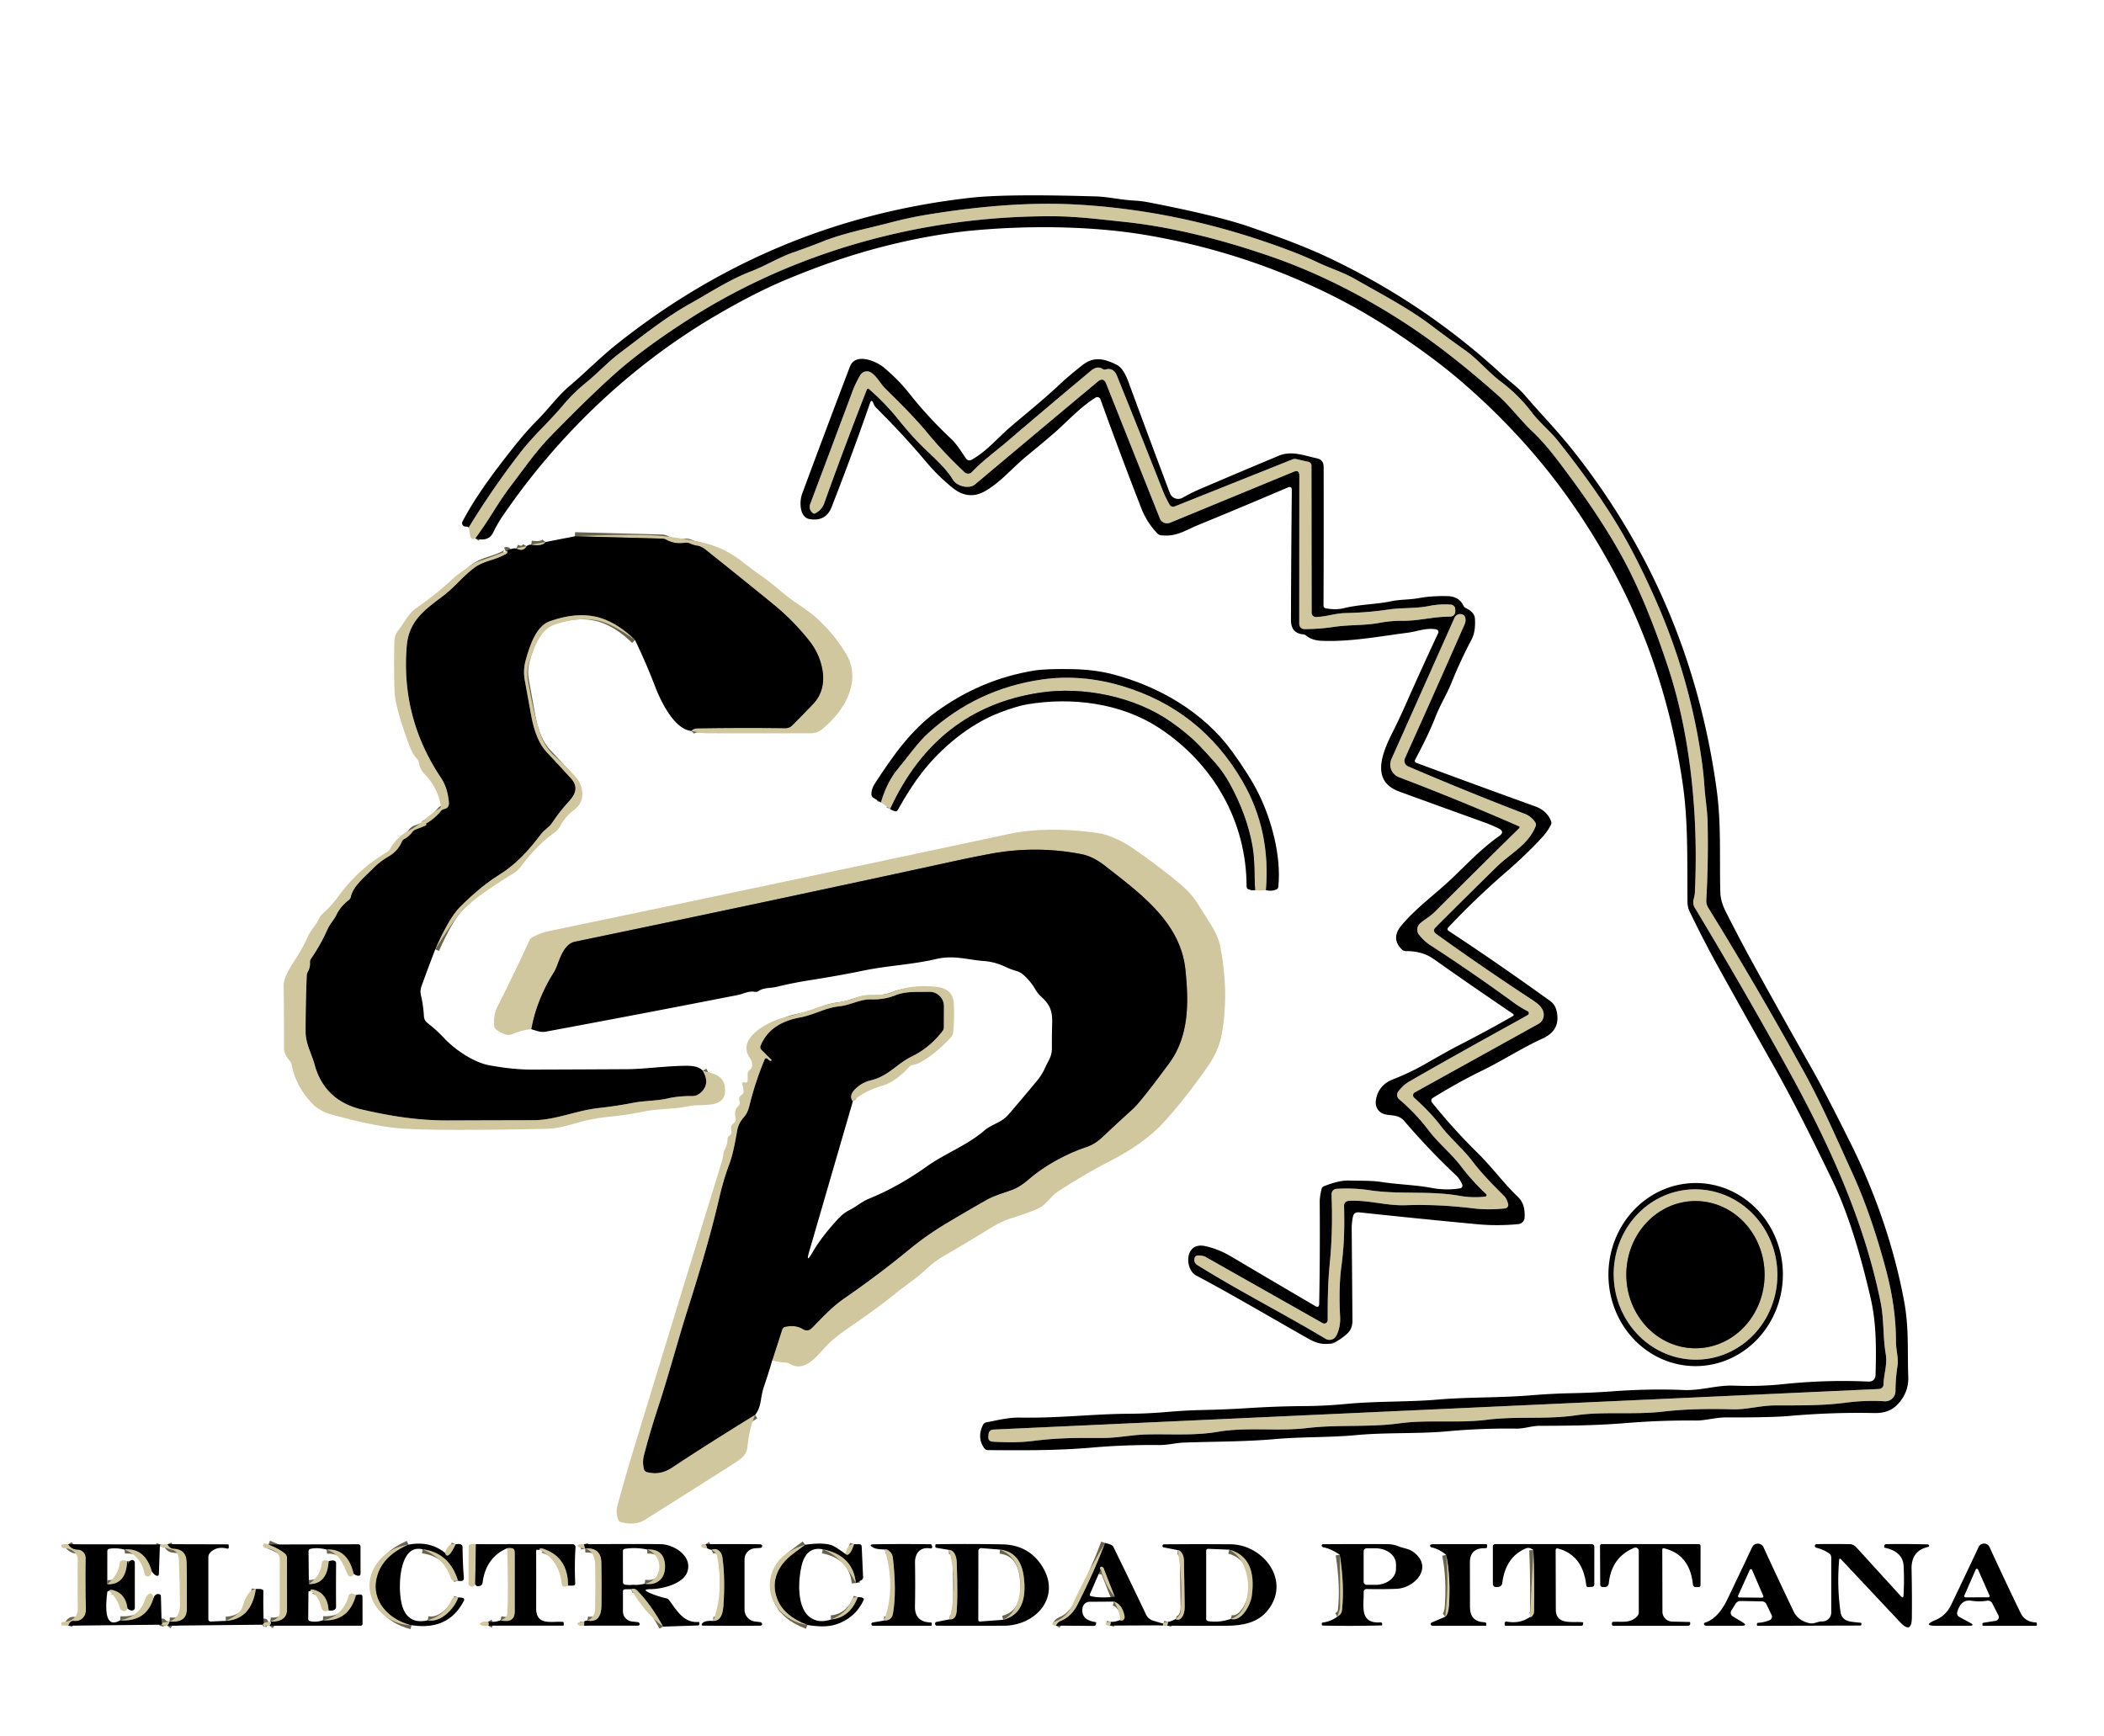 <?xml version="1.0" encoding="UTF-8" standalone="no"?>
<!DOCTYPE svg PUBLIC "-//W3C//DTD SVG 1.1//EN" "http://www.w3.org/Graphics/SVG/1.1/DTD/svg11.dtd">
<svg xmlns="http://www.w3.org/2000/svg" version="1.1" viewBox="0.00 0.00 515.00 425.00">
<g stroke-width="2.00" fill="none" stroke-linecap="butt">
<path stroke="#686450" vector-effect="non-scaling-stroke" d="
  M 116.35 131.79
  Q 118.64 128.64 120.70 125.34
  Q 123.09 121.50 125.07 118.91
  C 128.22 114.78 131.15 110.52 134.78 106.79
  Q 143.95 97.38 150.20 91.77
  Q 157.22 85.47 168.29 78.35
  C 194.82 61.28 226.39 52.82 257.71 52.94
  C 263.55 52.96 269.28 53.70 275.05 54.30
  Q 291.63 56.02 311.55 62.96
  C 323.87 67.25 335.97 73.67 346.39 80.74
  Q 355.60 87.00 366.56 96.69
  C 369.71 99.49 372.14 102.86 375.15 105.69
  Q 377.83 108.22 380.99 112.33
  Q 391.21 125.63 397.13 136.45
  Q 403.00 147.19 408.36 163.53
  Q 411.19 172.16 412.83 181.96
  Q 415.75 199.50 414.86 218.48
  C 414.79 219.99 413.99 220.83 414.88 222.29
  Q 426.53 241.63 437.43 261.37
  C 447.35 279.32 456.15 298.32 460.29 318.63
  C 461.20 323.08 460.85 327.17 461.57 331.44
  C 462.02 334.09 461.09 336.34 461.03 338.93
  A 1.12 1.12 0.0 0 1 459.96 340.03
  L 243.25 349.96
  Q 242.03 350.02 241.95 351.24
  L 241.92 351.71
  Q 241.84 352.85 242.98 352.92
  Q 248.68 353.27 252.89 352.74
  C 259.84 351.87 264.35 352.03 270.23 352.01
  C 273.59 352.00 276.91 351.28 280.26 351.17
  C 285.97 350.98 292.26 351.51 297.94 350.53
  C 305.22 349.27 312.64 350.45 319.96 349.59
  C 327.53 348.69 335.04 349.46 342.62 348.43
  C 349.57 347.48 356.80 348.47 364.04 347.55
  C 371.13 346.65 378.54 347.53 385.73 346.47
  C 392.53 345.47 399.88 346.40 407.08 345.56
  Q 414.37 344.71 424.06 345.00
  C 427.52 345.10 430.94 344.06 434.48 344.05
  C 440.43 344.03 446.02 344.14 451.96 343.36
  Q 456.70 342.75 461.29 343.04
  A 2.51 2.51 0.0 0 0 463.96 340.54
  Q 463.97 337.49 464.45 334.40
  C 464.75 332.51 464.08 330.47 464.08 328.53
  Q 464.09 320.20 461.73 311.20
  Q 458.10 297.40 453.26 286.84
  C 449.50 278.63 446.04 270.55 441.61 262.49
  Q 429.98 241.39 418.12 222.20
  A 3.17 3.13 30.9 0 1 417.65 220.38
  Q 418.19 210.83 417.97 201.18
  C 417.90 198.26 417.40 195.52 417.20 192.59
  Q 416.99 189.36 416.48 185.82
  Q 413.57 165.52 405.01 146.30
  Q 400.37 135.88 395.94 128.55
  Q 390.28 119.19 381.41 108.01
  C 379.39 105.46 376.83 103.48 374.82 100.80
  Q 371.76 96.74 367.25 93.33
  C 364.16 90.98 361.83 88.02 358.59 85.72
  Q 354.52 82.83 350.31 79.65
  C 344.52 75.28 337.86 71.86 331.62 68.28
  C 328.74 66.63 325.53 65.67 322.50 64.22
  Q 319.46 62.77 315.51 61.28
  Q 289.58 51.48 263.18 50.06
  Q 247.23 49.20 226.65 52.60
  Q 222.45 53.30 217.99 54.47
  C 212.46 55.93 206.66 57.02 201.42 59.10
  Q 197.93 60.48 194.21 61.78
  C 190.59 63.04 187.33 65.09 183.81 66.44
  C 178.51 68.47 173.87 71.57 169.00 74.29
  C 162.87 77.70 157.42 82.13 151.82 86.33
  C 148.83 88.58 146.38 91.28 143.54 93.59
  Q 140.30 96.23 137.77 99.25
  C 134.49 103.18 130.70 106.50 127.51 110.60
  Q 120.58 119.53 114.74 129.11"
/>
<path stroke="#686450" vector-effect="non-scaling-stroke" d="
  M 169.19 178.93
  Q 169.77 178.31 170.76 178.30
  Q 181.53 178.13 192.25 178.26
  A 2.29 2.28 -67.2 0 0 193.89 177.59
  Q 196.35 175.14 199.03 172.34
  Q 200.58 170.71 201.15 168.59
  Q 201.71 166.53 201.34 164.22
  Q 200.68 160.16 198.11 156.90
  Q 194.18 151.92 189.26 147.91
  Q 180.80 141.02 172.71 134.57
  Q 171.69 133.76 170.72 133.61
  Q 169.77 133.46 168.86 133.05
  Q 168.26 132.78 167.60 132.89
  Q 165.18 133.28 163.07 132.13
  A 2.35 2.23 58.8 0 0 162.08 131.86
  L 140.73 131.28"
/>
<path stroke="#686450" vector-effect="non-scaling-stroke" d="
  M 155.44 156.68
  Q 151.40 152.74 147.26 151.37
  Q 141.75 149.55 134.57 152.08
  C 131.12 153.30 129.62 158.31 128.69 161.57
  Q 127.99 164.04 128.47 166.62
  Q 129.28 171.00 130.04 175.24
  Q 131.14 181.30 133.87 184.19
  Q 136.78 187.28 139.81 190.61
  C 141.47 192.43 141.01 194.28 139.42 196.00
  Q 136.99 198.63 135.15 201.43
  C 134.46 202.49 133.26 203.11 132.45 204.17
  C 129.34 208.24 126.41 211.54 122.04 214.26
  Q 117.56 217.06 112.56 222.07
  Q 109.93 224.71 106.54 232.40"
/>
<path stroke="#686450" vector-effect="non-scaling-stroke" d="
  M 172.03 262.15
  Q 173.84 265.22 171.70 267.31
  Q 170.65 268.33 169.51 268.32
  C 167.44 268.30 165.48 268.44 163.45 268.90
  C 160.66 269.54 157.87 269.42 155.00 269.97
  Q 150.70 270.80 146.55 271.25
  C 141.04 271.85 135.97 274.22 130.56 274.23
  Q 120.69 274.25 109.77 274.29
  C 102.49 274.32 95.83 273.27 88.81 271.67
  Q 79.46 269.54 77.02 260.67
  C 76.28 257.97 74.80 255.47 74.80 252.61
  Q 74.80 245.81 75.08 238.86
  Q 75.11 238.29 75.39 237.80
  Q 75.95 236.80 75.87 235.66
  Q 75.83 235.13 76.13 234.69
  Q 78.54 231.19 80.16 227.51
  C 80.78 226.09 81.70 225.32 82.37 223.91
  Q 83.30 221.96 85.38 220.32
  Q 85.78 220.01 85.88 219.51
  C 86.45 216.90 89.36 214.59 91.20 212.71
  Q 92.96 210.90 95.13 209.65
  Q 97.37 208.35 98.33 206.09
  Q 98.52 205.62 98.97 205.38
  Q 100.11 204.76 100.95 203.65
  Q 101.27 203.22 101.77 203.04
  Q 102.99 202.60 104.17 202.09
  Q 104.25 202.06 104.30 201.99
  Q 104.49 201.75 104.18 201.75
  A 0.04 0.04 0.0 0 1 104.16 201.68
  Q 106.31 200.49 107.92 198.53
  Q 108.23 198.16 108.70 198.06
  Q 110.00 197.81 109.87 196.36
  Q 109.55 192.82 107.94 190.41
  Q 98.12 175.75 99.55 158.22
  C 100.05 152.04 103.87 149.34 108.38 145.94
  C 111.21 143.82 113.19 141.19 116.03 139.04
  C 118.51 137.16 121.43 137.16 124.06 135.45
  A 0.26 0.25 80.3 0 0 124.18 135.27
  Q 124.27 134.77 123.79 134.98"
/>
<path stroke="#686450" vector-effect="non-scaling-stroke" d="
  M 126.35 134.25
  Q 128.06 135.15 128.89 133.71"
/>
<path stroke="#686450" vector-effect="non-scaling-stroke" d="
  M 130.01 133.33
  Q 132.68 133.78 133.53 132.69"
/>
<path stroke="#686450" vector-effect="non-scaling-stroke" d="
  M 309.85 217.89
  Q 311.08 203.29 304.15 191.31
  Q 293.96 173.71 274.68 167.95
  Q 264.65 164.96 254.99 166.35
  Q 239.12 168.65 227.25 179.42
  C 224.57 181.85 222.25 185.27 219.77 188.23
  Q 217.15 191.35 215.63 196.41"
/>
<path stroke="#686450" vector-effect="non-scaling-stroke" d="
  M 307.22 217.91
  C 306.98 214.22 307.19 210.69 306.54 207.06
  Q 305.18 199.47 300.99 191.86
  Q 299.49 189.13 297.55 186.90
  Q 295.44 184.48 293.47 182.44
  Q 290.73 179.62 286.59 176.72
  C 277.73 170.52 265.11 167.95 254.46 169.58
  Q 229.22 173.42 217.90 198.04"
/>
<path stroke="#686450" vector-effect="non-scaling-stroke" d="
  M 189.05 332.93
  L 191.45 325.49
  Q 191.63 324.94 192.20 324.81
  C 193.56 324.49 195.20 324.54 196.45 325.32
  Q 197.71 326.11 198.72 325.10
  C 201.21 322.58 203.50 320.01 206.52 317.92
  Q 215.13 311.97 222.56 305.84
  Q 226.75 302.38 231.60 299.48
  Q 236.56 296.51 241.47 293.73
  C 243.37 292.66 245.60 292.05 247.69 291.29
  Q 249.63 290.59 251.92 288.60
  C 255.54 285.45 261.00 282.41 265.93 280.79
  Q 267.99 280.12 269.93 278.28
  Q 273.40 274.99 277.23 271.53
  Q 279.17 269.79 286.17 260.30
  C 291.10 253.62 290.98 245.27 290.15 237.35
  C 288.94 225.66 278.87 218.57 270.55 212.01
  Q 267.55 209.65 264.70 209.10
  C 257.46 207.68 249.87 207.62 242.39 209.02
  Q 238.31 209.78 234.25 210.66
  Q 187.55 220.83 140.75 230.53
  C 137.50 231.20 136.75 236.20 135.66 237.91
  Q 131.41 244.60 130.07 251.94"
/>
<path stroke="#686450" vector-effect="non-scaling-stroke" d="
  M 184.84 346.37
  Q 172.34 354.07 164.52 359.28
  Q 161.51 361.28 158.27 360.36
  Q 157.77 360.22 157.64 359.72
  Q 157.18 357.94 157.62 356.26
  Q 159.12 350.49 161.07 344.57
  C 163.72 336.50 165.92 328.11 168.52 319.93
  C 171.33 311.07 174.02 302.01 176.04 293.31
  Q 177.10 288.73 178.41 285.28
  C 179.46 282.49 179.91 279.63 180.45 276.72
  C 180.70 275.39 181.26 274.41 182.15 273.40
  Q 183.00 272.44 183.44 270.64
  Q 184.87 264.81 187.19 259.30
  A 0.40 0.39 33.1 0 1 187.82 259.17
  Q 188.56 259.84 188.73 259.69
  Q 188.73 259.69 188.73 259.68
  L 188.74 259.68
  Q 188.91 259.50 188.73 259.33
  Q 187.54 258.20 186.36 256.99
  A 0.92 0.91 -56.1 0 1 186.17 256.00
  C 187.87 251.83 191.49 249.90 195.78 249.09
  C 197.71 248.72 199.55 248.00 201.38 247.34
  Q 203.47 246.57 205.51 246.34
  C 208.22 246.04 210.51 244.58 213.26 244.65
  Q 216.43 244.74 219.07 243.68
  C 221.80 242.59 224.62 242.87 227.45 242.80
  A 3.51 3.51 0.0 0 1 231.05 246.32
  L 231.03 251.44
  Q 231.03 252.00 230.68 252.45
  Q 227.54 256.50 223.19 258.63
  C 219.45 260.45 217.48 263.43 213.19 264.46
  Q 211.38 264.90 210.01 266.00
  Q 207.50 268.01 208.75 269.63"
/>
<path stroke="#686450" vector-effect="non-scaling-stroke" d="
  M 16.70 378.04
  Q 17.48 379.31 18.98 379.34
  A 2.05 2.05 0.0 0 1 20.99 381.42
  Q 20.92 387.48 21.03 394.07
  C 21.06 395.79 19.83 397.03 18.06 396.82
  Q 17.55 396.76 17.20 397.13
  Q 16.90 397.44 16.74 397.97"
/>
<path stroke="#686450" vector-effect="non-scaling-stroke" d="
  M 39.26 378.08
  Q 39.19 378.30 39.13 378.53"
/>
<path stroke="#686450" vector-effect="non-scaling-stroke" d="
  M 37.16 384.69
  Q 35.47 378.86 30.49 379.34"
/>
<path stroke="#686450" vector-effect="non-scaling-stroke" d="
  M 26.26 387.82
  Q 30.86 388.00 31.12 382.18"
/>
<path stroke="#686450" vector-effect="non-scaling-stroke" d="
  M 31.20 393.75
  Q 30.75 390.13 27.73 389.30
  Q 26.89 389.07 26.67 389.45"
/>
<path stroke="#686450" vector-effect="non-scaling-stroke" d="
  M 29.43 396.65
  Q 35.84 397.09 37.58 391.18"
/>
<path stroke="#686450" vector-effect="non-scaling-stroke" d="
  M 39.56 397.29
  Q 39.90 397.00 39.63 397.73"
/>
<path stroke="#686450" vector-effect="non-scaling-stroke" d="
  M 41.03 378.02
  Q 41.49 379.07 42.50 379.11
  Q 45.67 379.24 45.71 382.50
  Q 45.77 388.23 45.74 394.02
  Q 45.72 397.38 41.49 396.95"
/>
<path stroke="#686450" vector-effect="non-scaling-stroke" d="
  M 55.29 396.79
  Q 61.47 396.41 62.62 389.02"
/>
<path stroke="#686450" vector-effect="non-scaling-stroke" d="
  M 64.56 397.26
  Q 64.91 397.05 64.36 397.73"
/>
<path stroke="#686450" vector-effect="non-scaling-stroke" d="
  M 40.94 397.97
  Q 41.42 397.40 41.49 396.95"
/>
<path stroke="#686450" vector-effect="non-scaling-stroke" d="
  M 65.72 378.10
  Q 68.56 379.18 69.89 380.43
  Q 70.25 380.78 70.25 381.29
  Q 70.25 386.93 70.27 394.11
  C 70.28 396.40 68.23 397.16 66.17 396.95"
/>
<path stroke="#686450" vector-effect="non-scaling-stroke" d="
  M 86.55 385.25
  Q 85.09 379.03 79.97 379.35"
/>
<path stroke="#686450" vector-effect="non-scaling-stroke" d="
  M 75.60 387.78
  Q 80.07 387.87 80.44 382.21"
/>
<path stroke="#686450" vector-effect="non-scaling-stroke" d="
  M 80.44 394.23
  Q 80.13 389.83 76.49 389.12
  Q 75.95 389.01 75.98 389.47"
/>
<path stroke="#686450" vector-effect="non-scaling-stroke" d="
  M 79.05 396.65
  Q 85.35 397.00 87.12 390.51"
/>
<path stroke="#686450" vector-effect="non-scaling-stroke" d="
  M 65.96 397.98
  Q 66.58 397.17 66.17 396.95"
/>
<path stroke="#686450" vector-effect="non-scaling-stroke" d="
  M 99.98 378.14
  Q 93.74 380.88 92.34 385.85
  C 90.65 391.83 95.15 396.46 100.73 397.85"
/>
<path stroke="#686450" vector-effect="non-scaling-stroke" d="
  M 108.93 380.15
  Q 109.59 382.15 111.51 378.06"
/>
<path stroke="#686450" vector-effect="non-scaling-stroke" d="
  M 112.10 386.96
  Q 109.97 380.10 103.43 379.27"
/>
<path stroke="#686450" vector-effect="non-scaling-stroke" d="
  M 104.68 396.65
  C 107.95 397.30 111.20 393.78 112.16 391.08"
/>
<path stroke="#686450" vector-effect="non-scaling-stroke" d="
  M 116.49 378.02
  L 116.32 387.84"
/>
<path stroke="#686450" vector-effect="non-scaling-stroke" d="
  M 139.04 388.14
  Q 139.03 381.12 132.88 379.12
  Q 132.07 378.86 132.03 379.40"
/>
<path stroke="#686450" vector-effect="non-scaling-stroke" d="
  M 119.51 397.97
  Q 119.78 397.50 119.47 397.02"
/>
<path stroke="#686450" vector-effect="non-scaling-stroke" d="
  M 122.51 396.65
  Q 125.99 397.45 125.99 394.49
  Q 125.99 387.33 125.99 380.12
  Q 125.99 379.26 125.54 379.09
  Q 125.07 378.91 124.16 379.00"
/>
<path stroke="#686450" vector-effect="non-scaling-stroke" d="
  M 142.95 378.02
  L 143.23 379.07"
/>
<path stroke="#686450" vector-effect="non-scaling-stroke" d="
  M 162.31 398.20
  Q 159.25 392.65 155.92 389.33
  Q 155.30 388.71 154.49 389.03"
/>
<path stroke="#686450" vector-effect="non-scaling-stroke" d="
  M 142.98 397.96
  L 143.01 397.00"
/>
<path stroke="#686450" vector-effect="non-scaling-stroke" d="
  M 143.75 396.71
  C 146.38 397.24 147.19 395.38 147.22 393.08
  Q 147.29 387.81 147.19 382.49
  Q 147.11 378.80 143.23 379.07"
/>
<path stroke="#686450" vector-effect="non-scaling-stroke" d="
  M 172.72 378.03
  Q 173.12 378.66 173.06 378.98"
/>
<path stroke="#686450" vector-effect="non-scaling-stroke" d="
  M 174.59 396.81
  Q 176.79 396.85 177.06 393.24
  Q 177.54 386.64 176.86 381.49
  Q 176.71 380.35 176.18 379.80
  Q 175.32 378.92 174.17 379.39"
/>
<path stroke="#686450" vector-effect="non-scaling-stroke" d="
  M 206.88 380.37
  Q 207.92 381.39 209.05 378.03"
/>
<path stroke="#686450" vector-effect="non-scaling-stroke" d="
  M 209.48 387.53
  Q 208.80 380.76 201.39 379.27"
/>
<path stroke="#686450" vector-effect="non-scaling-stroke" d="
  M 203.43 396.45
  Q 208.08 395.98 209.94 391.01"
/>
<path stroke="#686450" vector-effect="non-scaling-stroke" d="
  M 197.63 397.80
  Q 191.91 395.64 190.27 391.49
  C 188.49 387.01 190.53 383.03 194.16 380.33
  Q 195.57 379.28 197.08 378.15"
/>
<path stroke="#686450" vector-effect="non-scaling-stroke" d="
  M 216.39 396.72
  Q 218.27 396.75 218.57 395.01
  Q 219.51 389.72 218.55 381.35
  Q 218.45 380.52 217.97 380.00
  Q 217.16 379.14 216.56 379.32"
/>
<path stroke="#686450" vector-effect="non-scaling-stroke" d="
  M 232.41 396.42
  Q 233.97 396.60 234.17 394.41
  Q 234.46 391.15 234.19 382.61
  Q 234.15 381.43 233.84 380.72
  Q 233.25 379.41 232.27 379.42"
/>
<path stroke="#686450" vector-effect="non-scaling-stroke" d="
  M 270.48 377.74
  Q 268.07 384.32 263.82 392.75
  Q 262.32 395.75 259.64 396.84
  Q 259.20 397.02 258.97 397.28
  Q 258.71 397.58 258.48 397.95"
/>
<path stroke="#686450" vector-effect="non-scaling-stroke" d="
  M 284.69 397.47
  Q 284.68 397.68 284.67 397.89"
/>
<path stroke="#686450" vector-effect="non-scaling-stroke" d="
  M 271.71 397.95
  L 271.95 397.05"
/>
<path stroke="#686450" vector-effect="non-scaling-stroke" d="
  M 274.15 396.60
  Q 274.74 396.94 275.12 396.38
  Q 275.34 396.05 275.24 395.56
  Q 274.68 392.75 272.68 392.08"
/>
<path stroke="#686450" vector-effect="non-scaling-stroke" d="
  M 285.71 397.97
  L 285.95 397.05"
/>
<path stroke="#686450" vector-effect="non-scaling-stroke" d="
  M 287.71 396.35
  Q 288.57 396.80 289.23 395.99
  Q 290.00 395.05 289.98 393.25
  Q 289.91 387.64 289.80 382.05
  Q 289.78 381.13 289.48 380.54
  Q 288.95 379.47 288.24 379.47"
/>
<path stroke="#686450" vector-effect="non-scaling-stroke" d="
  M 327.33 395.77
  Q 328.37 395.19 328.47 394.24
  Q 329.14 388.23 327.93 380.60"
/>
<path stroke="#686450" vector-effect="non-scaling-stroke" d="
  M 353.75 395.79
  Q 354.52 395.21 354.67 393.00
  Q 355.11 386.13 353.99 380.64"
/>
<path stroke="#686450" vector-effect="non-scaling-stroke" d="
  M 374.49 395.85
  Q 374.84 395.99 375.26 395.31
  Q 375.49 394.96 375.49 394.46
  Q 375.63 387.01 375.32 379.47"
/>
<path stroke="#686450" vector-effect="non-scaling-stroke" d="
  M 318.04 116.41
  L 318.02 152.75
  A 1.25 1.24 -89.8 0 0 319.25 154.00
  Q 322.67 154.03 326.70 153.44
  C 330.37 152.91 333.97 153.16 337.62 152.48
  Q 340.48 151.94 343.39 151.97
  C 347.22 152.01 350.84 150.95 354.71 150.96
  Q 356.32 150.97 356.21 149.37
  L 356.19 149.04
  A 1.11 1.09 0.6 0 0 355.18 148.02
  Q 352.49 147.80 349.78 148.35
  C 346.47 149.02 343.15 148.73 339.97 149.20
  Q 334.74 149.98 329.34 150.08
  C 326.89 150.13 324.60 150.98 322.12 151.05
  A 1.05 1.04 89.2 0 1 321.05 150.00
  L 321.01 114.01
  A 0.97 0.97 0.0 0 0 320.25 113.06
  L 317.27 112.38
  Q 316.81 112.28 316.36 112.46
  L 287.52 123.98
  A 1.00 0.99 -26.0 0 1 286.29 123.56
  Q 285.33 121.90 284.62 120.10
  Q 279.04 105.94 273.39 91.98
  Q 272.57 89.94 270.62 90.44
  Q 270.19 90.55 269.83 90.30
  Q 269.24 89.89 268.55 90.00
  Q 267.79 90.13 267.08 90.72
  Q 256.72 99.36 246.47 108.13
  C 243.63 110.56 240.54 112.77 237.89 115.56
  A 1.27 1.27 0.0 0 1 236.10 115.61
  Q 231.15 110.96 227.33 106.36
  C 223.70 101.98 220.30 98.68 216.69 95.11
  C 215.46 93.89 214.69 92.20 213.26 91.23
  A 1.88 1.88 0.0 0 0 210.58 91.83
  Q 209.43 93.76 208.68 95.76
  Q 203.37 109.98 198.31 123.40
  A 1.90 1.87 -64.4 0 0 199.10 125.68
  Q 199.30 125.80 199.51 125.69
  Q 201.16 124.85 201.75 123.18
  Q 206.37 110.28 212.15 95.42
  Q 212.34 94.93 212.73 95.27
  Q 216.65 98.67 219.80 102.59
  Q 222.93 106.48 225.68 109.21
  C 228.27 111.77 231.41 114.39 233.23 117.41
  C 234.28 119.16 237.32 119.71 238.62 118.62
  Q 253.36 106.23 268.73 93.40
  Q 270.10 92.26 270.76 93.92
  L 283.90 126.92
  A 1.91 1.90 -22.0 0 0 286.39 127.97
  L 316.66 115.49
  Q 318.04 114.92 318.04 116.41"
/>
<path stroke="#686450" vector-effect="non-scaling-stroke" d="
  M 371.80 202.28
  A 0.27 0.27 0.0 0 1 371.88 202.72
  Q 361.45 212.96 351.13 223.29
  C 350.05 224.37 348.72 225.06 347.60 226.06
  A 2.04 2.03 50.0 0 0 347.36 228.86
  Q 348.64 230.45 350.13 231.41
  Q 359.95 237.76 370.58 245.49
  Q 372.23 246.69 373.92 247.54
  A 0.54 0.54 0.0 0 1 373.94 248.49
  Q 372.27 249.44 370.52 250.40
  Q 355.31 258.79 344.99 264.73
  Q 343.49 265.60 342.27 267.18
  A 1.40 1.39 -51.1 0 0 342.47 269.10
  Q 346.60 272.63 349.58 276.59
  C 352.09 279.91 355.15 282.28 357.56 285.45
  Q 360.34 289.11 363.76 292.30
  A 0.37 0.36 63.0 0 1 363.56 292.93
  Q 360.41 293.30 357.25 292.74
  C 349.89 291.43 342.53 292.49 335.14 291.36
  Q 331.29 290.78 327.16 291.03
  A 1.32 1.32 0.0 0 0 325.92 292.40
  Q 326.29 301.18 325.49 309.28
  C 325.00 314.29 324.98 318.56 324.98 323.18
  A 0.83 0.83 0.0 0 1 323.74 323.90
  L 294.88 307.58
  A 0.24 0.17 -10.9 0 0 294.81 307.55
  Q 292.75 307.02 292.46 307.83
  Q 292.03 309.03 293.11 309.71
  C 303.18 316.00 314.03 321.49 324.47 327.74
  A 1.86 1.86 0.0 0 0 327.07 327.01
  C 327.82 325.59 328.11 323.99 328.02 322.28
  Q 327.64 315.15 328.35 309.89
  C 329.08 304.38 329.10 300.16 328.99 295.17
  A 1.16 1.16 0.0 0 1 330.08 293.98
  C 334.92 293.68 339.14 295.20 344.02 295.04
  Q 352.20 294.77 360.64 295.81
  Q 364.35 296.26 368.39 295.82
  A 0.88 0.87 -10.5 0 0 369.15 294.73
  C 368.97 294.07 368.68 293.30 368.19 292.82
  C 365.46 290.08 362.77 287.38 360.40 284.27
  C 358.03 281.16 355.06 278.75 352.70 275.67
  Q 350.07 272.22 346.14 268.72
  A 0.80 0.79 -38.4 0 1 346.29 267.43
  L 376.60 250.63
  A 2.69 2.53 59.9 0 0 377.46 246.97
  Q 376.85 245.95 375.17 244.85
  Q 362.40 236.47 351.54 228.62
  Q 350.53 227.89 351.41 227.00
  Q 358.81 219.59 366.35 212.20
  C 369.67 208.93 374.09 206.83 375.88 202.26
  Q 376.08 201.76 375.78 201.31
  Q 374.81 199.83 373.12 199.19
  Q 358.61 193.61 344.66 187.61
  A 1.50 1.50 0.0 0 1 343.89 185.62
  Q 351.08 169.69 358.49 152.84
  Q 358.77 152.20 358.71 151.55
  Q 358.61 150.41 357.49 150.33
  A 1.49 1.48 -76.2 0 0 356.03 151.22
  L 340.58 185.84
  A 3.30 3.29 22.4 0 0 342.42 190.26
  Q 357.32 195.93 371.80 202.28"
/>
<path stroke="#686450" vector-effect="non-scaling-stroke" d="
  M 416.075 332.823
  A 20.85 20.03 87.1 0 0 435.024 310.987
  A 20.85 20.03 87.1 0 0 413.965 291.177
  A 20.85 20.03 87.1 0 0 395.016 313.013
  A 20.85 20.03 87.1 0 0 416.075 332.823"
/>
<path stroke="#686450" vector-effect="non-scaling-stroke" d="
  M 414.969 330.06
  A 18.02 16.92 90.1 0 0 431.92 312.07
  A 18.02 16.92 90.1 0 0 415.031 294.02
  A 18.02 16.92 90.1 0 0 398.08 312.01
  A 18.02 16.92 90.1 0 0 414.969 330.06"
/>
<path stroke="#686450" vector-effect="non-scaling-stroke" d="
  M 157.79 387.71
  C 161.16 388.23 163.07 386.08 162.75 382.84
  Q 162.38 379.13 158.41 379.33"
/>
<path stroke="#686450" vector-effect="non-scaling-stroke" d="
  M 245.55 396.53
  Q 251.80 394.90 250.57 385.87
  Q 249.76 379.94 244.79 379.35"
/>
<path stroke="#686450" vector-effect="non-scaling-stroke" d="
  M 272.86 390.89
  L 270.15 383.97
  Q 270.03 383.67 269.72 383.56
  Q 269.49 383.48 269.37 383.64
  Q 269.30 383.74 269.31 383.87
  Q 269.40 384.81 269.45 384.11"
/>
<path stroke="#686450" vector-effect="non-scaling-stroke" d="
  M 301.23 396.32
  C 303.90 397.14 306.10 392.83 306.39 390.77
  Q 307.74 381.23 300.91 379.37"
/>
</g>
<path fill="#000000" d="
  M 116.35 131.79
  Q 118.64 128.64 120.70 125.34
  Q 123.09 121.50 125.07 118.91
  C 128.22 114.78 131.15 110.52 134.78 106.79
  Q 143.95 97.38 150.20 91.77
  Q 157.22 85.47 168.29 78.35
  C 194.82 61.28 226.39 52.82 257.71 52.94
  C 263.55 52.96 269.28 53.70 275.05 54.30
  Q 291.63 56.02 311.55 62.96
  C 323.87 67.25 335.97 73.67 346.39 80.74
  Q 355.60 87.00 366.56 96.69
  C 369.71 99.49 372.14 102.86 375.15 105.69
  Q 377.83 108.22 380.99 112.33
  Q 391.21 125.63 397.13 136.45
  Q 403.00 147.19 408.36 163.53
  Q 411.19 172.16 412.83 181.96
  Q 415.75 199.50 414.86 218.48
  C 414.79 219.99 413.99 220.83 414.88 222.29
  Q 426.53 241.63 437.43 261.37
  C 447.35 279.32 456.15 298.32 460.29 318.63
  C 461.20 323.08 460.85 327.17 461.57 331.44
  C 462.02 334.09 461.09 336.34 461.03 338.93
  A 1.12 1.12 0.0 0 1 459.96 340.03
  L 243.25 349.96
  Q 242.03 350.02 241.95 351.24
  L 241.92 351.71
  Q 241.84 352.85 242.98 352.92
  Q 248.68 353.27 252.89 352.74
  C 259.84 351.87 264.35 352.03 270.23 352.01
  C 273.59 352.00 276.91 351.28 280.26 351.17
  C 285.97 350.98 292.26 351.51 297.94 350.53
  C 305.22 349.27 312.64 350.45 319.96 349.59
  C 327.53 348.69 335.04 349.46 342.62 348.43
  C 349.57 347.48 356.80 348.47 364.04 347.55
  C 371.13 346.65 378.54 347.53 385.73 346.47
  C 392.53 345.47 399.88 346.40 407.08 345.56
  Q 414.37 344.71 424.06 345.00
  C 427.52 345.10 430.94 344.06 434.48 344.05
  C 440.43 344.03 446.02 344.14 451.96 343.36
  Q 456.70 342.75 461.29 343.04
  A 2.51 2.51 0.0 0 0 463.96 340.54
  Q 463.97 337.49 464.45 334.40
  C 464.75 332.51 464.08 330.47 464.08 328.53
  Q 464.09 320.20 461.73 311.20
  Q 458.10 297.40 453.26 286.84
  C 449.50 278.63 446.04 270.55 441.61 262.49
  Q 429.98 241.39 418.12 222.20
  A 3.17 3.13 30.9 0 1 417.65 220.38
  Q 418.19 210.83 417.97 201.18
  C 417.90 198.26 417.40 195.52 417.20 192.59
  Q 416.99 189.36 416.48 185.82
  Q 413.57 165.52 405.01 146.30
  Q 400.37 135.88 395.94 128.55
  Q 390.28 119.19 381.41 108.01
  C 379.39 105.46 376.83 103.48 374.82 100.80
  Q 371.76 96.74 367.25 93.33
  C 364.16 90.98 361.83 88.02 358.59 85.72
  Q 354.52 82.83 350.31 79.65
  C 344.52 75.28 337.86 71.86 331.62 68.28
  C 328.74 66.63 325.53 65.67 322.50 64.22
  Q 319.46 62.77 315.51 61.28
  Q 289.58 51.48 263.18 50.06
  Q 247.23 49.20 226.65 52.60
  Q 222.45 53.30 217.99 54.47
  C 212.46 55.93 206.66 57.02 201.42 59.10
  Q 197.93 60.48 194.21 61.78
  C 190.59 63.04 187.33 65.09 183.81 66.44
  C 178.51 68.47 173.87 71.57 169.00 74.29
  C 162.87 77.70 157.42 82.13 151.82 86.33
  C 148.83 88.58 146.38 91.28 143.54 93.59
  Q 140.30 96.23 137.77 99.25
  C 134.49 103.18 130.70 106.50 127.51 110.60
  Q 120.58 119.53 114.74 129.11
  Q 114.56 128.87 114.03 128.91
  A 0.85 0.85 0.0 0 1 113.21 127.66
  C 116.69 121.05 121.39 114.94 125.93 109.20
  Q 128.80 105.60 131.57 102.81
  C 134.32 100.05 136.48 96.96 139.54 94.37
  C 143.47 91.04 146.91 87.48 151.09 84.16
  Q 189.32 53.77 237.71 48.40
  Q 246.48 47.43 268.13 48.08
  C 271.40 48.18 274.33 48.93 277.60 49.10
  Q 279.42 49.19 281.34 49.57
  Q 298.14 52.84 305.90 55.54
  C 312.37 57.78 319.02 60.15 325.31 63.13
  Q 348.70 74.22 367.52 91.57
  C 369.43 93.33 371.59 94.83 373.25 96.77
  C 377.02 101.19 380.97 105.20 384.64 109.80
  Q 413.77 146.27 420.19 193.32
  C 421.36 201.84 420.85 209.97 421.09 218.50
  Q 421.15 220.68 422.45 223.24
  Q 425.74 229.75 428.76 235.26
  Q 435.36 247.28 442.99 260.73
  C 446.46 266.84 449.62 273.16 452.84 279.59
  C 459.03 291.94 463.68 305.49 466.11 318.74
  C 467.28 325.12 466.86 330.75 467.09 337.01
  Q 467.24 341.01 464.30 343.98
  Q 462.31 345.99 458.81 345.92
  Q 448.48 345.70 437.84 346.64
  Q 433.59 347.02 422.50 346.99
  C 420.00 346.98 417.34 347.77 415.23 347.75
  Q 406.66 347.67 398.39 348.34
  C 390.46 348.99 384.14 349.02 376.75 349.05
  C 374.99 349.05 373.09 349.75 371.19 349.73
  Q 362.62 349.62 354.49 350.37
  C 346.98 351.06 339.33 350.62 331.95 351.32
  C 325.32 351.94 318.72 351.70 312.01 352.30
  C 304.44 352.96 297.24 352.88 289.78 353.15
  C 287.75 353.22 285.80 353.78 283.71 353.75
  Q 275.33 353.67 267.33 354.37
  C 258.62 355.13 250.19 355.05 241.83 354.99
  Q 241.25 354.98 240.91 354.51
  Q 239.09 351.97 240.59 348.85
  Q 240.85 348.31 241.43 348.20
  C 244.20 347.66 246.90 346.97 249.76 347.03
  C 258.97 347.21 267.66 346.13 276.38 346.09
  Q 280.77 346.07 285.33 345.68
  Q 290.08 345.27 294.21 345.18
  Q 299.64 345.07 304.93 344.74
  Q 312.78 344.24 319.60 344.21
  Q 324.30 344.18 329.39 343.70
  C 337.09 342.96 344.66 343.25 351.94 342.62
  C 359.43 341.98 366.85 342.21 374.27 341.61
  Q 379.76 341.16 384.25 341.07
  Q 389.66 340.97 394.56 340.61
  Q 403.69 339.93 412.10 340.28
  C 416.37 340.46 420.18 339.06 424.28 339.21
  Q 430.75 339.45 436.43 338.85
  Q 446.97 337.74 457.20 338.21
  Q 459.04 338.30 459.09 336.46
  C 459.24 330.34 459.33 324.10 457.91 317.92
  Q 453.74 299.76 448.50 288.94
  C 443.84 279.34 439.26 270.00 434.03 260.75
  Q 427.62 249.40 421.05 237.58
  Q 417.22 230.70 413.59 223.18
  A 5.47 5.46 -58.4 0 1 413.05 220.90
  C 412.96 211.24 413.24 201.33 411.92 192.15
  Q 407.71 163.00 394.25 138.50
  Q 385.92 123.34 375.42 111.11
  Q 367.45 101.82 357.92 93.58
  Q 351.23 87.80 341.84 81.53
  Q 333.39 75.89 324.60 71.62
  Q 303.89 61.56 280.94 57.61
  C 267.37 55.27 251.82 55.18 238.63 56.38
  Q 227.62 57.38 215.45 60.55
  Q 204.70 63.35 192.68 68.35
  Q 184.64 71.70 175.06 77.34
  C 154.26 89.57 136.47 106.62 122.95 126.46
  C 122.11 127.70 121.41 128.94 120.76 130.29
  Q 119.57 132.76 116.35 131.79
  Z"
/>
<path fill="#d0c79f" d="
  M 116.35 131.79
  Q 115.99 132.02 115.66 131.91
  Q 115.19 131.74 115.11 131.25
  L 114.74 129.11
  Q 120.58 119.53 127.51 110.60
  C 130.70 106.50 134.49 103.18 137.77 99.25
  Q 140.30 96.23 143.54 93.59
  C 146.38 91.28 148.83 88.58 151.82 86.33
  C 157.42 82.13 162.87 77.70 169.00 74.29
  C 173.87 71.57 178.51 68.47 183.81 66.44
  C 187.33 65.09 190.59 63.04 194.21 61.78
  Q 197.93 60.48 201.42 59.10
  C 206.66 57.02 212.46 55.93 217.99 54.47
  Q 222.45 53.30 226.65 52.60
  Q 247.23 49.20 263.18 50.06
  Q 289.58 51.48 315.51 61.28
  Q 319.46 62.77 322.50 64.22
  C 325.53 65.67 328.74 66.63 331.62 68.28
  C 337.86 71.86 344.52 75.28 350.31 79.65
  Q 354.52 82.83 358.59 85.72
  C 361.83 88.02 364.16 90.98 367.25 93.33
  Q 371.76 96.74 374.82 100.80
  C 376.83 103.48 379.39 105.46 381.41 108.01
  Q 390.28 119.19 395.94 128.55
  Q 400.37 135.88 405.01 146.30
  Q 413.57 165.52 416.48 185.82
  Q 416.99 189.36 417.20 192.59
  C 417.40 195.52 417.90 198.26 417.97 201.18
  Q 418.19 210.83 417.65 220.38
  A 3.17 3.13 30.9 0 0 418.12 222.20
  Q 429.98 241.39 441.61 262.49
  C 446.04 270.55 449.50 278.63 453.26 286.84
  Q 458.10 297.40 461.73 311.20
  Q 464.09 320.20 464.08 328.53
  C 464.08 330.47 464.75 332.51 464.45 334.40
  Q 463.97 337.49 463.96 340.54
  A 2.51 2.51 0.0 0 1 461.29 343.04
  Q 456.70 342.75 451.96 343.36
  C 446.02 344.14 440.43 344.03 434.48 344.05
  C 430.94 344.06 427.52 345.10 424.06 345.00
  Q 414.37 344.71 407.08 345.56
  C 399.88 346.40 392.53 345.47 385.73 346.47
  C 378.54 347.53 371.13 346.65 364.04 347.55
  C 356.80 348.47 349.57 347.48 342.62 348.43
  C 335.04 349.46 327.53 348.69 319.96 349.59
  C 312.64 350.45 305.22 349.27 297.94 350.53
  C 292.26 351.51 285.97 350.98 280.26 351.17
  C 276.91 351.28 273.59 352.00 270.23 352.01
  C 264.35 352.03 259.84 351.87 252.89 352.74
  Q 248.68 353.27 242.98 352.92
  Q 241.84 352.85 241.92 351.71
  L 241.95 351.24
  Q 242.03 350.02 243.25 349.96
  L 459.96 340.03
  A 1.12 1.12 0.0 0 0 461.03 338.93
  C 461.09 336.34 462.02 334.09 461.57 331.44
  C 460.85 327.17 461.20 323.08 460.29 318.63
  C 456.15 298.32 447.35 279.32 437.43 261.37
  Q 426.53 241.63 414.88 222.29
  C 413.99 220.83 414.79 219.99 414.86 218.48
  Q 415.75 199.50 412.83 181.96
  Q 411.19 172.16 408.36 163.53
  Q 403.00 147.19 397.13 136.45
  Q 391.21 125.63 380.99 112.33
  Q 377.83 108.22 375.15 105.69
  C 372.14 102.86 369.71 99.49 366.56 96.69
  Q 355.60 87.00 346.39 80.74
  C 335.97 73.67 323.87 67.25 311.55 62.96
  Q 291.63 56.02 275.05 54.30
  C 269.28 53.70 263.55 52.96 257.71 52.94
  C 226.39 52.82 194.82 61.28 168.29 78.35
  Q 157.22 85.47 150.20 91.77
  Q 143.95 97.38 134.78 106.79
  C 131.15 110.52 128.22 114.78 125.07 118.91
  Q 123.09 121.50 120.70 125.34
  Q 118.64 128.64 116.35 131.79
  Z"
/>
<path fill="#000000" d="
  M 322.90 319.16
  Q 323.13 307.27 323.03 294.25
  Q 323.02 293.04 323.48 291.08
  Q 323.59 290.58 324.07 290.39
  C 326.04 289.62 328.19 288.93 330.31 289.00
  C 332.92 289.09 335.62 288.96 338.18 289.36
  C 342.28 289.99 346.40 290.05 350.50 290.82
  Q 354.00 291.47 357.41 290.90
  A 0.66 0.66 0.0 0 0 357.92 290.01
  Q 357.38 288.64 356.34 287.67
  Q 349.67 281.39 343.71 274.41
  C 341.85 272.23 339.22 273.70 337.55 271.97
  Q 336.52 270.89 336.80 269.20
  Q 337.42 265.63 340.91 264.25
  Q 345.17 262.58 348.87 260.46
  Q 354.85 257.03 356.68 256.10
  Q 363.72 252.52 370.28 248.75
  Q 370.74 248.48 370.30 248.17
  Q 359.94 241.15 350.91 234.76
  Q 348.17 232.82 344.16 232.83
  Q 343.53 232.83 343.08 232.38
  Q 340.40 229.68 343.04 226.54
  C 346.72 222.14 351.40 218.87 355.61 214.83
  C 359.28 211.31 362.72 207.66 366.95 204.67
  Q 368.47 203.60 366.79 202.79
  Q 364.95 201.90 363.10 201.24
  Q 347.39 195.58 342.41 193.74
  C 335.28 191.09 338.49 183.99 341.00 178.99
  Q 342.59 175.82 344.01 172.61
  Q 347.91 163.77 352.03 154.98
  A 0.64 0.63 18.2 0 0 351.58 154.09
  C 349.16 153.60 346.96 154.58 344.57 154.89
  C 337.72 155.77 330.48 157.17 323.49 156.87
  Q 321.16 156.77 319.79 155.65
  Q 319.39 155.33 318.89 155.28
  Q 315.98 154.98 315.99 151.75
  Q 316.04 136.58 316.20 120.03
  Q 316.21 118.91 315.19 119.35
  Q 304.27 124.02 293.27 128.53
  C 290.02 129.86 288.00 131.45 284.22 131.04
  Q 283.66 130.98 283.28 130.58
  Q 280.70 127.88 279.35 124.40
  Q 274.29 111.39 269.36 97.75
  A 0.82 0.81 -25.9 0 0 268.16 97.34
  C 264.15 99.85 261.15 103.35 257.59 106.39
  Q 254.51 109.02 251.36 111.60
  C 247.84 114.47 244.75 118.27 240.89 120.35
  Q 236.94 122.47 233.18 119.43
  Q 229.71 116.64 226.75 113.13
  C 222.13 107.66 218.69 104.07 214.42 99.77
  Q 214.03 99.39 213.86 98.88
  Q 213.81 98.76 213.75 98.62
  Q 213.30 97.67 212.96 98.66
  Q 208.53 111.43 203.55 124.14
  Q 202.13 127.75 198.15 127.07
  C 195.67 126.65 195.64 122.76 196.35 120.86
  Q 201.98 105.65 208.02 89.79
  C 209.35 86.28 214.35 88.30 216.39 90.01
  C 218.56 91.83 220.78 94.03 222.54 96.28
  Q 227.00 101.95 232.78 107.40
  C 234.25 108.79 235.26 110.50 236.38 112.15
  Q 236.99 113.04 237.92 112.50
  C 241.71 110.32 244.13 107.25 247.35 104.49
  C 251.35 101.08 255.43 97.81 259.23 94.24
  Q 261.77 91.86 265.01 89.33
  C 267.82 87.15 270.42 87.87 273.27 89.27
  C 274.84 90.03 275.72 92.16 276.29 93.71
  Q 281.44 107.67 286.35 120.71
  A 2.19 2.19 0.0 0 0 289.49 121.84
  Q 291.53 120.67 293.68 119.74
  Q 303.61 115.49 313.03 111.56
  C 316.14 110.26 319.23 111.54 322.31 112.19
  Q 323.99 112.54 323.99 114.30
  Q 324.03 130.76 323.96 148.23
  Q 323.96 148.80 324.53 148.91
  Q 326.88 149.38 328.91 148.89
  C 332.87 147.92 336.70 147.99 340.56 147.18
  C 342.81 146.72 345.06 146.83 347.34 146.41
  Q 350.34 145.85 354.26 145.93
  Q 357.11 145.99 358.18 148.21
  Q 358.38 148.64 358.80 148.85
  C 359.85 149.38 360.94 150.14 361.02 151.44
  Q 361.23 154.60 360.20 156.55
  Q 357.47 161.72 355.31 167.08
  C 354.15 169.95 352.51 172.56 351.41 175.39
  C 349.96 179.10 348.23 182.50 346.41 185.94
  Q 346.10 186.53 346.72 186.76
  Q 360.78 191.99 375.76 197.40
  Q 378.66 198.45 379.66 201.02
  Q 379.84 201.49 379.61 201.94
  Q 378.80 203.54 377.42 205.04
  Q 373.60 209.19 368.70 213.43
  Q 360.98 220.13 354.44 227.11
  A 0.49 0.49 0.0 0 0 354.53 227.85
  Q 367.01 236.07 379.46 245.06
  Q 380.65 245.92 381.01 247.50
  Q 382.10 252.18 377.61 254.22
  C 372.52 256.54 367.85 259.61 362.85 262.05
  Q 356.89 264.96 350.69 268.79
  A 0.74 0.74 0.0 0 0 350.50 269.88
  Q 355.71 276.37 361.66 282.23
  C 365.13 285.64 368.04 289.64 371.57 293.04
  Q 373.42 294.81 373.17 298.11
  A 1.70 1.70 0.0 0 1 371.64 299.67
  Q 366.50 300.16 361.51 299.69
  Q 347.81 298.40 332.71 296.79
  Q 331.37 296.65 331.13 297.97
  Q 330.85 299.43 330.86 300.97
  Q 330.95 311.81 331.04 323.25
  Q 331.05 325.27 329.86 326.38
  C 326.87 329.16 324.12 329.89 320.39 327.79
  C 311.13 322.58 302.20 317.24 292.83 312.27
  C 289.88 310.71 289.91 303.94 295.00 305.05
  Q 298.26 305.77 301.34 307.59
  Q 311.50 313.61 321.92 319.71
  Q 322.88 320.28 322.90 319.16
  Z
  M 318.04 116.41
  L 318.02 152.75
  A 1.25 1.24 -89.8 0 0 319.25 154.00
  Q 322.67 154.03 326.70 153.44
  C 330.37 152.91 333.97 153.16 337.62 152.48
  Q 340.48 151.94 343.39 151.97
  C 347.22 152.01 350.84 150.95 354.71 150.96
  Q 356.32 150.97 356.21 149.37
  L 356.19 149.04
  A 1.11 1.09 0.6 0 0 355.18 148.02
  Q 352.49 147.80 349.78 148.35
  C 346.47 149.02 343.15 148.73 339.97 149.20
  Q 334.74 149.98 329.34 150.08
  C 326.89 150.13 324.60 150.98 322.12 151.05
  A 1.05 1.04 89.2 0 1 321.05 150.00
  L 321.01 114.01
  A 0.97 0.97 0.0 0 0 320.25 113.06
  L 317.27 112.38
  Q 316.81 112.28 316.36 112.46
  L 287.52 123.98
  A 1.00 0.99 -26.0 0 1 286.29 123.56
  Q 285.33 121.90 284.62 120.10
  Q 279.04 105.94 273.39 91.98
  Q 272.57 89.94 270.62 90.44
  Q 270.19 90.55 269.83 90.30
  Q 269.24 89.89 268.55 90.00
  Q 267.79 90.13 267.08 90.72
  Q 256.72 99.36 246.47 108.13
  C 243.63 110.56 240.54 112.77 237.89 115.56
  A 1.27 1.27 0.0 0 1 236.10 115.61
  Q 231.15 110.96 227.33 106.36
  C 223.70 101.98 220.30 98.68 216.69 95.11
  C 215.46 93.89 214.69 92.20 213.26 91.23
  A 1.88 1.88 0.0 0 0 210.58 91.83
  Q 209.43 93.76 208.68 95.76
  Q 203.37 109.98 198.31 123.40
  A 1.90 1.87 -64.4 0 0 199.10 125.68
  Q 199.30 125.80 199.51 125.69
  Q 201.16 124.85 201.75 123.18
  Q 206.37 110.28 212.15 95.42
  Q 212.34 94.93 212.73 95.27
  Q 216.65 98.67 219.80 102.59
  Q 222.93 106.48 225.68 109.21
  C 228.27 111.77 231.41 114.39 233.23 117.41
  C 234.28 119.16 237.32 119.71 238.62 118.62
  Q 253.36 106.23 268.73 93.40
  Q 270.10 92.26 270.76 93.92
  L 283.90 126.92
  A 1.91 1.90 -22.0 0 0 286.39 127.97
  L 316.66 115.49
  Q 318.04 114.92 318.04 116.41
  Z
  M 371.80 202.28
  A 0.27 0.27 0.0 0 1 371.88 202.72
  Q 361.45 212.96 351.13 223.29
  C 350.05 224.37 348.72 225.06 347.60 226.06
  A 2.04 2.03 50.0 0 0 347.36 228.86
  Q 348.64 230.45 350.13 231.41
  Q 359.95 237.76 370.58 245.49
  Q 372.23 246.69 373.92 247.54
  A 0.54 0.54 0.0 0 1 373.94 248.49
  Q 372.27 249.44 370.52 250.40
  Q 355.31 258.79 344.99 264.73
  Q 343.49 265.60 342.27 267.18
  A 1.40 1.39 -51.1 0 0 342.47 269.10
  Q 346.60 272.63 349.58 276.59
  C 352.09 279.91 355.15 282.28 357.56 285.45
  Q 360.34 289.11 363.76 292.30
  A 0.37 0.36 63.0 0 1 363.56 292.93
  Q 360.41 293.30 357.25 292.74
  C 349.89 291.43 342.53 292.49 335.14 291.36
  Q 331.29 290.78 327.16 291.03
  A 1.32 1.32 0.0 0 0 325.92 292.40
  Q 326.29 301.18 325.49 309.28
  C 325.00 314.29 324.98 318.56 324.98 323.18
  A 0.83 0.83 0.0 0 1 323.74 323.90
  L 294.88 307.58
  A 0.24 0.17 -10.9 0 0 294.81 307.55
  Q 292.75 307.02 292.46 307.83
  Q 292.03 309.03 293.11 309.71
  C 303.18 316.00 314.03 321.49 324.47 327.74
  A 1.86 1.86 0.0 0 0 327.07 327.01
  C 327.82 325.59 328.11 323.99 328.02 322.28
  Q 327.64 315.15 328.35 309.89
  C 329.08 304.38 329.10 300.16 328.99 295.17
  A 1.16 1.16 0.0 0 1 330.08 293.98
  C 334.92 293.68 339.14 295.20 344.02 295.04
  Q 352.20 294.77 360.64 295.81
  Q 364.35 296.26 368.39 295.82
  A 0.88 0.87 -10.5 0 0 369.15 294.73
  C 368.97 294.07 368.68 293.30 368.19 292.82
  C 365.46 290.08 362.77 287.38 360.40 284.27
  C 358.03 281.16 355.06 278.75 352.70 275.67
  Q 350.07 272.22 346.14 268.72
  A 0.80 0.79 -38.4 0 1 346.29 267.43
  L 376.60 250.63
  A 2.69 2.53 59.9 0 0 377.46 246.97
  Q 376.85 245.95 375.17 244.85
  Q 362.40 236.47 351.54 228.62
  Q 350.53 227.89 351.41 227.00
  Q 358.81 219.59 366.35 212.20
  C 369.67 208.93 374.09 206.83 375.88 202.26
  Q 376.08 201.76 375.78 201.31
  Q 374.81 199.83 373.12 199.19
  Q 358.61 193.61 344.66 187.61
  A 1.50 1.50 0.0 0 1 343.89 185.62
  Q 351.08 169.69 358.49 152.84
  Q 358.77 152.20 358.71 151.55
  Q 358.61 150.41 357.49 150.33
  A 1.49 1.48 -76.2 0 0 356.03 151.22
  L 340.58 185.84
  A 3.30 3.29 22.4 0 0 342.42 190.26
  Q 357.32 195.93 371.80 202.28
  Z"
/>
<path fill="#d0c79f" d="
  M 318.04 116.41
  Q 318.04 114.92 316.66 115.49
  L 286.39 127.97
  A 1.91 1.90 -22.0 0 1 283.90 126.92
  L 270.76 93.92
  Q 270.10 92.26 268.73 93.40
  Q 253.36 106.23 238.62 118.62
  C 237.32 119.71 234.28 119.16 233.23 117.41
  C 231.41 114.39 228.27 111.77 225.68 109.21
  Q 222.93 106.48 219.80 102.59
  Q 216.65 98.67 212.73 95.27
  Q 212.34 94.93 212.15 95.42
  Q 206.37 110.28 201.75 123.18
  Q 201.16 124.85 199.51 125.69
  Q 199.30 125.80 199.10 125.68
  A 1.90 1.87 -64.4 0 1 198.31 123.40
  Q 203.37 109.98 208.68 95.76
  Q 209.43 93.76 210.58 91.83
  A 1.88 1.88 0.0 0 1 213.26 91.23
  C 214.69 92.20 215.46 93.89 216.69 95.11
  C 220.30 98.68 223.70 101.98 227.33 106.36
  Q 231.15 110.96 236.10 115.61
  A 1.27 1.27 0.0 0 0 237.89 115.56
  C 240.54 112.77 243.63 110.56 246.47 108.13
  Q 256.72 99.36 267.08 90.72
  Q 267.79 90.13 268.55 90.00
  Q 269.24 89.89 269.83 90.30
  Q 270.19 90.55 270.62 90.44
  Q 272.57 89.94 273.39 91.98
  Q 279.04 105.94 284.62 120.10
  Q 285.33 121.90 286.29 123.56
  A 1.00 0.99 -26.0 0 0 287.52 123.98
  L 316.36 112.46
  Q 316.81 112.28 317.27 112.38
  L 320.25 113.06
  A 0.97 0.97 0.0 0 1 321.01 114.01
  L 321.05 150.00
  A 1.05 1.04 89.2 0 0 322.12 151.05
  C 324.60 150.98 326.89 150.13 329.34 150.08
  Q 334.74 149.98 339.97 149.20
  C 343.15 148.73 346.47 149.02 349.78 148.35
  Q 352.49 147.80 355.18 148.02
  A 1.11 1.09 0.6 0 1 356.19 149.04
  L 356.21 149.37
  Q 356.32 150.97 354.71 150.96
  C 350.84 150.95 347.22 152.01 343.39 151.97
  Q 340.48 151.94 337.62 152.48
  C 333.97 153.16 330.37 152.91 326.70 153.44
  Q 322.67 154.03 319.25 154.00
  A 1.25 1.24 -89.8 0 1 318.02 152.75
  L 318.04 116.41
  Z"
/>
<path fill="#d0c79f" d="
  M 169.19 178.93
  Q 169.77 178.31 170.76 178.30
  Q 181.53 178.13 192.25 178.26
  A 2.29 2.28 -67.2 0 0 193.89 177.59
  Q 196.35 175.14 199.03 172.34
  Q 200.58 170.71 201.15 168.59
  Q 201.71 166.53 201.34 164.22
  Q 200.68 160.16 198.11 156.90
  Q 194.18 151.92 189.26 147.91
  Q 180.80 141.02 172.71 134.57
  Q 171.69 133.76 170.72 133.61
  Q 169.77 133.46 168.86 133.05
  Q 168.26 132.78 167.60 132.89
  Q 165.18 133.28 163.07 132.13
  A 2.35 2.23 58.8 0 0 162.08 131.86
  L 140.73 131.28
  Q 152.36 130.77 159.26 131.02
  Q 164.53 131.22 171.75 132.78
  Q 177.12 133.94 181.42 137.31
  Q 183.73 139.12 186.00 140.71
  Q 188.38 142.39 190.51 144.20
  Q 192.89 146.21 194.44 147.29
  C 196.35 148.61 198.13 149.70 199.88 151.30
  Q 204.38 155.42 207.17 160.20
  Q 209.42 164.04 208.20 168.60
  Q 206.82 173.79 201.33 178.43
  Q 200.07 179.49 198.55 179.50
  Q 186.72 179.55 173.08 179.51
  C 171.70 179.50 170.54 179.16 169.19 178.93
  Z"
/>
<path fill="#000000" d="
  M 140.73 131.28
  L 162.08 131.86
  A 2.35 2.23 58.8 0 1 163.07 132.13
  Q 165.18 133.28 167.60 132.89
  Q 168.26 132.78 168.86 133.05
  Q 169.77 133.46 170.72 133.61
  Q 171.69 133.76 172.71 134.57
  Q 180.80 141.02 189.26 147.91
  Q 194.18 151.92 198.11 156.90
  Q 200.68 160.16 201.34 164.22
  Q 201.71 166.53 201.15 168.59
  Q 200.58 170.71 199.03 172.34
  Q 196.35 175.14 193.89 177.59
  A 2.29 2.28 -67.2 0 1 192.25 178.26
  Q 181.53 178.13 170.76 178.30
  Q 169.77 178.31 169.19 178.93
  C 164.91 178.47 161.65 171.45 160.31 167.95
  Q 158.23 162.51 155.44 156.68
  Q 151.40 152.74 147.26 151.37
  Q 141.75 149.55 134.57 152.08
  C 131.12 153.30 129.62 158.31 128.69 161.57
  Q 127.99 164.04 128.47 166.62
  Q 129.28 171.00 130.04 175.24
  Q 131.14 181.30 133.87 184.19
  Q 136.78 187.28 139.81 190.61
  C 141.47 192.43 141.01 194.28 139.42 196.00
  Q 136.99 198.63 135.15 201.43
  C 134.46 202.49 133.26 203.11 132.45 204.17
  C 129.34 208.24 126.41 211.54 122.04 214.26
  Q 117.56 217.06 112.56 222.07
  Q 109.93 224.71 106.54 232.40
  Q 104.80 236.90 103.17 241.44
  Q 102.78 242.53 103.02 243.56
  Q 103.60 245.98 103.77 248.80
  A 2.18 2.16 -72.9 0 0 104.62 250.42
  Q 106.75 252.05 108.75 254.18
  C 111.44 257.04 116.03 260.08 119.59 260.75
  C 122.97 261.38 126.74 261.86 130.27 261.84
  Q 141.61 261.81 153.58 261.74
  C 157.97 261.71 163.20 260.90 168.25 260.91
  Q 171.04 260.92 172.03 262.15
  Q 173.84 265.22 171.70 267.31
  Q 170.65 268.33 169.51 268.32
  C 167.44 268.30 165.48 268.44 163.45 268.90
  C 160.66 269.54 157.87 269.42 155.00 269.97
  Q 150.70 270.80 146.55 271.25
  C 141.04 271.85 135.97 274.22 130.56 274.23
  Q 120.69 274.25 109.77 274.29
  C 102.49 274.32 95.83 273.27 88.81 271.67
  Q 79.46 269.54 77.02 260.67
  C 76.28 257.97 74.80 255.47 74.80 252.61
  Q 74.80 245.81 75.08 238.86
  Q 75.11 238.29 75.39 237.80
  Q 75.95 236.80 75.87 235.66
  Q 75.83 235.13 76.13 234.69
  Q 78.54 231.19 80.16 227.51
  C 80.78 226.09 81.70 225.32 82.37 223.91
  Q 83.30 221.96 85.38 220.32
  Q 85.78 220.01 85.88 219.51
  C 86.45 216.90 89.36 214.59 91.20 212.71
  Q 92.96 210.90 95.13 209.65
  Q 97.37 208.35 98.33 206.09
  Q 98.52 205.62 98.97 205.38
  Q 100.11 204.76 100.95 203.65
  Q 101.27 203.22 101.77 203.04
  Q 102.99 202.60 104.17 202.09
  Q 104.25 202.06 104.30 201.99
  Q 104.49 201.75 104.18 201.75
  A 0.04 0.04 0.0 0 1 104.16 201.68
  Q 106.31 200.49 107.92 198.53
  Q 108.23 198.16 108.70 198.06
  Q 110.00 197.81 109.87 196.36
  Q 109.55 192.82 107.94 190.41
  Q 98.12 175.75 99.55 158.22
  C 100.05 152.04 103.87 149.34 108.38 145.94
  C 111.21 143.82 113.19 141.19 116.03 139.04
  C 118.51 137.16 121.43 137.16 124.06 135.45
  A 0.26 0.25 80.3 0 0 124.18 135.27
  Q 124.27 134.77 123.79 134.98
  Q 125.21 134.16 126.35 134.25
  Q 128.06 135.15 128.89 133.71
  Q 129.25 133.36 130.01 133.33
  Q 132.68 133.78 133.53 132.69
  L 140.73 131.28
  Z"
/>
<path fill="#d0c79f" d="
  M 133.53 132.69
  Q 132.68 133.78 130.01 133.33
  L 133.53 132.69
  Z"
/>
<path fill="#d0c79f" d="
  M 128.89 133.71
  Q 128.06 135.15 126.35 134.25
  L 128.89 133.71
  Z"
/>
<path fill="#d0c79f" d="
  M 123.79 134.98
  Q 124.27 134.77 124.18 135.27
  A 0.26 0.25 80.3 0 1 124.06 135.45
  C 121.43 137.16 118.51 137.16 116.03 139.04
  C 113.19 141.19 111.21 143.82 108.38 145.94
  C 103.87 149.34 100.05 152.04 99.55 158.22
  Q 98.12 175.75 107.94 190.41
  Q 109.55 192.82 109.87 196.36
  Q 110.00 197.81 108.70 198.06
  Q 108.23 198.16 107.92 198.53
  Q 106.31 200.49 104.16 201.68
  A 0.04 0.04 0.0 0 0 104.18 201.75
  Q 104.49 201.75 104.30 201.99
  Q 104.25 202.06 104.17 202.09
  Q 102.99 202.60 101.77 203.04
  Q 101.27 203.22 100.95 203.65
  Q 100.11 204.76 98.97 205.38
  Q 98.52 205.62 98.33 206.09
  Q 97.37 208.35 95.13 209.65
  Q 92.96 210.90 91.20 212.71
  C 89.36 214.59 86.45 216.90 85.88 219.51
  Q 85.78 220.01 85.38 220.32
  Q 83.30 221.96 82.37 223.91
  C 81.70 225.32 80.78 226.09 80.16 227.51
  Q 78.54 231.19 76.13 234.69
  Q 75.83 235.13 75.87 235.66
  Q 75.95 236.80 75.39 237.80
  Q 75.11 238.29 75.08 238.86
  Q 74.80 245.81 74.80 252.61
  C 74.80 255.47 76.28 257.97 77.02 260.67
  Q 79.46 269.54 88.81 271.67
  C 95.83 273.27 102.49 274.32 109.77 274.29
  Q 120.69 274.25 130.56 274.23
  C 135.97 274.22 141.04 271.85 146.55 271.25
  Q 150.70 270.80 155.00 269.97
  C 157.87 269.42 160.66 269.54 163.45 268.90
  C 165.48 268.44 167.44 268.30 169.51 268.32
  Q 170.65 268.33 171.70 267.31
  Q 173.84 265.22 172.03 262.15
  C 174.68 262.81 177.00 263.24 177.41 266.02
  C 178.25 271.78 171.70 270.09 168.72 270.76
  C 165.00 271.59 161.41 271.34 157.70 272.09
  Q 153.67 272.91 149.75 273.31
  Q 145.53 273.75 142.80 274.46
  C 139.70 275.27 136.96 276.27 133.73 276.34
  Q 106.98 276.90 98.19 276.25
  Q 91.62 275.76 81.20 272.85
  Q 78.30 272.04 76.60 270.33
  Q 72.44 266.14 71.39 260.65
  Q 71.30 260.17 70.99 259.80
  Q 69.52 258.07 69.52 256.75
  Q 69.52 249.00 69.43 241.24
  Q 69.41 239.23 72.00 235.31
  Q 74.00 232.30 75.46 229.09
  C 76.24 227.38 77.52 226.35 78.20 224.67
  Q 78.39 224.22 78.75 223.90
  Q 81.08 221.82 82.86 219.38
  Q 87.74 212.70 94.60 208.69
  Q 95.16 208.36 95.48 207.81
  Q 97.14 204.91 99.82 203.51
  C 102.86 201.93 104.70 199.71 107.53 197.94
  Q 107.98 197.67 107.88 197.15
  Q 107.09 192.74 103.89 189.45
  Q 102.79 188.33 102.54 186.73
  Q 102.45 186.17 102.06 185.75
  Q 100.98 184.58 100.26 182.66
  Q 96.74 173.32 96.58 169.25
  Q 96.35 163.21 96.54 157.03
  Q 96.59 155.40 97.55 154.22
  C 99.09 152.31 99.88 150.24 102.00 148.77
  Q 106.99 145.31 110.88 141.65
  Q 112.02 140.58 113.44 139.68
  C 114.76 138.84 115.76 137.86 117.29 137.36
  Q 120.60 136.28 123.79 134.98
  Z"
/>
<path fill="#d0c79f" d="
  M 371.80 202.28
  Q 357.32 195.93 342.42 190.26
  A 3.30 3.29 22.4 0 1 340.58 185.84
  L 356.03 151.22
  A 1.49 1.48 -76.2 0 1 357.49 150.33
  Q 358.61 150.41 358.71 151.55
  Q 358.77 152.20 358.49 152.84
  Q 351.08 169.69 343.89 185.62
  A 1.50 1.50 0.0 0 0 344.66 187.61
  Q 358.61 193.61 373.12 199.19
  Q 374.81 199.83 375.78 201.31
  Q 376.08 201.76 375.88 202.26
  C 374.09 206.83 369.67 208.93 366.35 212.20
  Q 358.81 219.59 351.41 227.00
  Q 350.53 227.89 351.54 228.62
  Q 362.40 236.47 375.17 244.85
  Q 376.85 245.95 377.46 246.97
  A 2.69 2.53 59.9 0 1 376.60 250.63
  L 346.29 267.43
  A 0.80 0.79 -38.4 0 0 346.14 268.72
  Q 350.07 272.22 352.70 275.67
  C 355.06 278.75 358.03 281.16 360.40 284.27
  C 362.77 287.38 365.46 290.08 368.19 292.82
  C 368.68 293.30 368.97 294.07 369.15 294.73
  A 0.88 0.87 -10.5 0 1 368.39 295.82
  Q 364.35 296.26 360.64 295.81
  Q 352.20 294.77 344.02 295.04
  C 339.14 295.20 334.92 293.68 330.08 293.98
  A 1.16 1.16 0.0 0 0 328.99 295.17
  C 329.10 300.16 329.08 304.38 328.35 309.89
  Q 327.64 315.15 328.02 322.28
  C 328.11 323.99 327.82 325.59 327.07 327.01
  A 1.86 1.86 0.0 0 1 324.47 327.74
  C 314.03 321.49 303.18 316.00 293.11 309.71
  Q 292.03 309.03 292.46 307.83
  Q 292.75 307.02 294.81 307.55
  A 0.24 0.17 -10.9 0 1 294.88 307.58
  L 323.74 323.90
  A 0.83 0.83 0.0 0 0 324.98 323.18
  C 324.98 318.56 325.00 314.29 325.49 309.28
  Q 326.29 301.18 325.92 292.40
  A 1.32 1.32 0.0 0 1 327.16 291.03
  Q 331.29 290.78 335.14 291.36
  C 342.53 292.49 349.89 291.43 357.25 292.74
  Q 360.41 293.30 363.56 292.93
  A 0.37 0.36 63.0 0 0 363.76 292.30
  Q 360.34 289.11 357.56 285.45
  C 355.15 282.28 352.09 279.91 349.58 276.59
  Q 346.60 272.63 342.47 269.10
  A 1.40 1.39 -51.1 0 1 342.27 267.18
  Q 343.49 265.60 344.99 264.73
  Q 355.31 258.79 370.52 250.40
  Q 372.27 249.44 373.94 248.49
  A 0.54 0.54 0.0 0 0 373.92 247.54
  Q 372.23 246.69 370.58 245.49
  Q 359.95 237.76 350.13 231.41
  Q 348.64 230.45 347.36 228.86
  A 2.04 2.03 50.0 0 1 347.60 226.06
  C 348.72 225.06 350.05 224.37 351.13 223.29
  Q 361.45 212.96 371.88 202.72
  A 0.27 0.27 0.0 0 0 371.80 202.28
  Z"
/>
<path fill="#d0c79f" d="
  M 155.44 156.68
  Q 150.64 153.19 147.28 152.17
  Q 142.36 150.67 135.67 152.94
  C 132.24 154.11 130.75 158.62 129.63 161.69
  Q 128.79 163.99 129.23 166.66
  Q 130.59 174.71 132.31 179.85
  Q 133.35 182.99 135.99 185.30
  Q 138.41 187.42 140.84 190.11
  C 142.98 192.48 143.35 196.17 140.59 198.21
  Q 138.48 199.77 137.20 202.12
  Q 136.65 203.14 135.77 203.77
  Q 131.34 206.96 127.73 211.86
  Q 126.80 213.12 125.62 213.84
  Q 116.52 219.41 113.27 222.78
  Q 111.24 224.89 106.54 232.40
  Q 109.93 224.71 112.56 222.07
  Q 117.56 217.06 122.04 214.26
  C 126.41 211.54 129.34 208.24 132.45 204.17
  C 133.26 203.11 134.46 202.49 135.15 201.43
  Q 136.99 198.63 139.42 196.00
  C 141.01 194.28 141.47 192.43 139.81 190.61
  Q 136.78 187.28 133.87 184.19
  Q 131.14 181.30 130.04 175.24
  Q 129.28 171.00 128.47 166.62
  Q 127.99 164.04 128.69 161.57
  C 129.62 158.31 131.12 153.30 134.57 152.08
  Q 141.75 149.55 147.26 151.37
  Q 151.40 152.74 155.44 156.68
  Z"
/>
<path fill="#000000" d="
  M 309.85 217.89
  Q 311.08 203.29 304.15 191.31
  Q 293.96 173.71 274.68 167.95
  Q 264.65 164.96 254.99 166.35
  Q 239.12 168.65 227.25 179.42
  C 224.57 181.85 222.25 185.27 219.77 188.23
  Q 217.15 191.35 215.63 196.41
  L 213.79 195.32
  Q 213.35 195.06 213.31 194.55
  Q 213.22 193.23 214.12 191.85
  C 218.40 185.26 222.88 178.80 229.27 174.17
  Q 240.18 166.27 253.10 164.16
  Q 256.13 163.67 262.65 163.81
  Q 268.02 163.93 272.38 165.07
  C 283.64 167.99 294.60 174.35 301.52 183.87
  Q 305.90 189.90 308.08 194.31
  C 311.19 200.60 313.67 209.54 312.90 217.07
  Q 312.85 217.58 312.38 217.77
  Q 311.17 218.27 309.85 217.89
  Z"
/>
<path fill="#d0c79f" d="
  M 309.85 217.89
  Q 308.45 218.14 307.22 217.91
  C 306.98 214.22 307.19 210.69 306.54 207.06
  Q 305.18 199.47 300.99 191.86
  Q 299.49 189.13 297.55 186.90
  Q 295.44 184.48 293.47 182.44
  Q 290.73 179.62 286.59 176.72
  C 277.73 170.52 265.11 167.95 254.46 169.58
  Q 229.22 173.42 217.90 198.04
  L 215.63 196.41
  Q 217.15 191.35 219.77 188.23
  C 222.25 185.27 224.57 181.85 227.25 179.42
  Q 239.12 168.65 254.99 166.35
  Q 264.65 164.96 274.68 167.95
  Q 293.96 173.71 304.15 191.31
  Q 311.08 203.29 309.85 217.89
  Z"
/>
<path fill="#000000" d="
  M 307.22 217.91
  Q 306.40 218.01 305.62 217.72
  Q 305.14 217.54 305.13 217.02
  C 305.11 201.17 297.08 186.96 283.68 178.18
  C 274.37 172.08 262.27 170.59 251.40 172.43
  Q 248.96 172.84 244.83 174.40
  C 237.34 177.22 230.36 183.08 225.63 189.18
  Q 222.73 192.91 219.77 198.26
  Q 219.51 198.74 218.98 198.57
  Q 218.25 198.34 217.90 198.04
  Q 229.22 173.42 254.46 169.58
  C 265.11 167.95 277.73 170.52 286.59 176.72
  Q 290.73 179.62 293.47 182.44
  Q 295.44 184.48 297.55 186.90
  Q 299.49 189.13 300.99 191.86
  Q 305.18 199.47 306.54 207.06
  C 307.19 210.69 306.98 214.22 307.22 217.91
  Z"
/>
<path fill="#d0c79f" d="
  M 189.05 332.93
  L 191.45 325.49
  Q 191.63 324.94 192.20 324.81
  C 193.56 324.49 195.20 324.54 196.45 325.32
  Q 197.71 326.11 198.72 325.10
  C 201.21 322.58 203.50 320.01 206.52 317.92
  Q 215.13 311.97 222.56 305.84
  Q 226.75 302.38 231.60 299.48
  Q 236.56 296.51 241.47 293.73
  C 243.37 292.66 245.60 292.05 247.69 291.29
  Q 249.63 290.59 251.92 288.60
  C 255.54 285.45 261.00 282.41 265.93 280.79
  Q 267.99 280.12 269.93 278.28
  Q 273.40 274.99 277.23 271.53
  Q 279.17 269.79 286.17 260.30
  C 291.10 253.62 290.98 245.27 290.15 237.35
  C 288.94 225.66 278.87 218.57 270.55 212.01
  Q 267.55 209.65 264.70 209.10
  C 257.46 207.68 249.87 207.62 242.39 209.02
  Q 238.31 209.78 234.25 210.66
  Q 187.55 220.83 140.75 230.53
  C 137.50 231.20 136.75 236.20 135.66 237.91
  Q 131.41 244.60 130.07 251.94
  Q 127.78 252.13 125.20 253.22
  Q 123.86 253.78 121.47 252.05
  Q 121.01 251.71 120.96 251.15
  Q 120.70 248.49 121.82 246.30
  Q 126.04 237.97 129.61 230.16
  Q 129.80 229.73 130.21 229.50
  Q 132.14 228.41 134.04 228.01
  Q 190.56 216.21 246.85 204.18
  Q 256.18 202.18 268.57 203.90
  Q 270.76 204.20 273.34 205.40
  Q 275.53 206.42 277.46 207.76
  Q 284.06 212.34 289.13 216.62
  C 290.63 217.88 292.23 219.63 293.28 221.41
  C 295.31 224.88 297.96 227.89 298.74 231.95
  Q 300.87 243.15 299.05 253.19
  Q 298.32 257.23 295.56 261.18
  Q 290.10 268.99 284.81 274.79
  C 281.32 278.62 276.47 281.80 271.73 284.22
  Q 265.48 287.41 259.06 291.61
  C 256.94 293.00 256.12 295.10 253.63 296.08
  Q 250.53 297.31 247.34 298.29
  C 245.20 298.96 243.16 300.17 241.28 301.34
  Q 236.21 304.49 231.02 307.46
  Q 228.77 308.76 226.81 310.61
  Q 224.96 312.35 222.78 313.92
  Q 220.40 315.63 218.17 317.46
  Q 215.19 319.92 206.64 325.83
  Q 204.50 327.31 202.76 328.99
  C 200.31 331.37 197.26 336.34 193.15 333.80
  Q 192.73 333.54 192.24 333.55
  Q 190.73 333.56 189.05 332.93
  Z"
/>
<path fill="#000000" d="
  M 189.05 332.93
  Q 188.08 336.29 186.96 339.54
  Q 186.58 340.62 186.20 343.01
  Q 185.85 345.11 184.84 346.37
  Q 172.34 354.07 164.52 359.28
  Q 161.51 361.28 158.27 360.36
  Q 157.77 360.22 157.64 359.72
  Q 157.18 357.94 157.62 356.26
  Q 159.12 350.49 161.07 344.57
  C 163.72 336.50 165.92 328.11 168.52 319.93
  C 171.33 311.07 174.02 302.01 176.04 293.31
  Q 177.10 288.73 178.41 285.28
  C 179.46 282.49 179.91 279.63 180.45 276.72
  C 180.70 275.39 181.26 274.41 182.15 273.40
  Q 183.00 272.44 183.44 270.64
  Q 184.87 264.81 187.19 259.30
  A 0.40 0.39 33.1 0 1 187.82 259.17
  Q 188.56 259.84 188.73 259.69
  Q 188.73 259.69 188.73 259.68
  L 188.74 259.68
  Q 188.91 259.50 188.73 259.33
  Q 187.54 258.20 186.36 256.99
  A 0.92 0.91 -56.1 0 1 186.17 256.00
  C 187.87 251.83 191.49 249.90 195.78 249.09
  C 197.71 248.72 199.55 248.00 201.38 247.34
  Q 203.47 246.57 205.51 246.34
  C 208.22 246.04 210.51 244.58 213.26 244.65
  Q 216.43 244.74 219.07 243.68
  C 221.80 242.59 224.62 242.87 227.45 242.80
  A 3.51 3.51 0.0 0 1 231.05 246.32
  L 231.03 251.44
  Q 231.03 252.00 230.68 252.45
  Q 227.54 256.50 223.19 258.63
  C 219.45 260.45 217.48 263.43 213.19 264.46
  Q 211.38 264.90 210.01 266.00
  Q 207.50 268.01 208.75 269.63
  L 198.08 306.34
  Q 197.15 309.56 198.83 306.66
  Q 201.15 302.67 205.22 298.30
  Q 206.50 296.93 208.05 296.16
  C 209.69 295.35 210.91 294.17 212.66 293.46
  Q 219.77 290.59 226.90 285.52
  C 231.41 282.31 236.70 280.41 240.91 276.78
  C 242.74 275.20 245.10 274.85 246.76 272.94
  Q 250.55 268.55 253.94 264.44
  Q 255.07 263.07 255.84 261.34
  C 256.56 259.69 257.48 258.66 257.47 256.70
  Q 257.46 253.46 257.54 250.57
  C 257.63 247.48 256.99 245.92 254.89 244.02
  Q 254.01 243.22 253.44 242.23
  Q 252.34 240.30 250.52 238.66
  Q 249.74 237.96 248.64 237.65
  Q 247.32 237.28 246.13 236.70
  Q 243.55 235.47 240.91 235.27
  C 236.76 234.96 233.49 233.76 229.16 234.77
  C 223.19 236.16 217.21 236.39 211.37 237.60
  Q 205.53 238.81 198.23 239.96
  Q 193.94 240.63 190.20 241.56
  C 188.60 241.96 186.94 241.72 185.72 242.59
  Q 185.29 242.89 184.77 242.80
  C 183.13 242.53 182.04 243.30 180.55 243.59
  Q 157.14 248.18 133.60 252.55
  Q 132.71 252.71 131.85 252.49
  Q 131.03 252.27 130.07 251.94
  Q 131.41 244.60 135.66 237.91
  C 136.75 236.20 137.50 231.20 140.75 230.53
  Q 187.55 220.83 234.25 210.66
  Q 238.31 209.78 242.39 209.02
  C 249.87 207.62 257.46 207.68 264.70 209.10
  Q 267.55 209.65 270.55 212.01
  C 278.87 218.57 288.94 225.66 290.15 237.35
  C 290.98 245.27 291.10 253.62 286.17 260.30
  Q 279.17 269.79 277.23 271.53
  Q 273.40 274.99 269.93 278.28
  Q 267.99 280.12 265.93 280.79
  C 261.00 282.41 255.54 285.45 251.92 288.60
  Q 249.63 290.59 247.69 291.29
  C 245.60 292.05 243.37 292.66 241.47 293.73
  Q 236.56 296.51 231.60 299.48
  Q 226.75 302.38 222.56 305.84
  Q 215.13 311.97 206.52 317.92
  C 203.50 320.01 201.21 322.58 198.72 325.10
  Q 197.71 326.11 196.45 325.32
  C 195.20 324.54 193.56 324.49 192.20 324.81
  Q 191.63 324.94 191.45 325.49
  L 189.05 332.93
  Z"
/>
<path fill="#d0c79f" d="
  M 208.75 269.63
  Q 207.50 268.01 210.01 266.00
  Q 211.38 264.90 213.19 264.46
  C 217.48 263.43 219.45 260.45 223.19 258.63
  Q 227.54 256.50 230.68 252.45
  Q 231.03 252.00 231.03 251.44
  L 231.05 246.32
  A 3.51 3.51 0.0 0 0 227.45 242.80
  C 224.62 242.87 221.80 242.59 219.07 243.68
  Q 216.43 244.74 213.26 244.65
  C 210.51 244.58 208.22 246.04 205.51 246.34
  Q 203.47 246.57 201.38 247.34
  C 199.55 248.00 197.71 248.72 195.78 249.09
  C 191.49 249.90 187.87 251.83 186.17 256.00
  A 0.92 0.91 -56.1 0 0 186.36 256.99
  Q 187.54 258.20 188.73 259.33
  Q 188.91 259.50 188.74 259.68
  L 188.73 259.68
  Q 188.73 259.69 188.73 259.69
  Q 188.56 259.84 187.82 259.17
  A 0.40 0.39 33.1 0 0 187.19 259.30
  Q 184.87 264.81 183.44 270.64
  Q 183.00 272.44 182.15 273.40
  C 181.26 274.41 180.70 275.39 180.45 276.72
  C 179.91 279.63 179.46 282.49 178.41 285.28
  Q 177.10 288.73 176.04 293.31
  C 174.02 302.01 171.33 311.07 168.52 319.93
  C 165.92 328.11 163.72 336.50 161.07 344.57
  Q 159.12 350.49 157.62 356.26
  Q 157.18 357.94 157.64 359.72
  Q 157.77 360.22 158.27 360.36
  Q 161.51 361.28 164.52 359.28
  Q 172.34 354.07 184.84 346.37
  Q 183.43 349.52 182.93 354.39
  C 182.71 356.49 180.74 357.57 179.05 358.65
  Q 168.38 365.44 157.84 372.07
  Q 155.59 373.49 152.10 372.67
  A 1.08 1.06 -3.5 0 1 151.33 372.00
  Q 150.67 370.29 151.12 368.62
  Q 153.06 361.44 155.33 354.03
  Q 166.40 317.71 176.61 284.59
  Q 176.96 283.47 177.07 282.42
  Q 177.12 281.93 177.36 281.50
  Q 178.06 280.25 178.08 278.82
  A 0.94 0.94 0.0 0 1 178.52 278.04
  Q 178.70 277.93 178.81 277.77
  A 1.31 1.31 0.0 0 0 179.00 276.64
  Q 178.71 275.59 179.51 275.05
  A 1.34 1.33 66.0 0 0 180.05 273.63
  Q 179.58 271.81 180.70 270.79
  Q 181.22 270.33 181.01 269.66
  Q 180.67 268.54 181.58 267.98
  A 0.93 0.92 71.6 0 0 182.01 267.11
  Q 181.93 266.31 181.75 265.57
  Q 181.54 264.72 182.38 265.00
  Q 182.53 265.06 182.69 264.98
  Q 183.01 264.84 183.00 264.50
  L 183.00 262.97
  Q 183.00 262.34 183.51 261.96
  Q 184.19 261.46 184.10 260.49
  Q 184.03 259.67 183.57 259.03
  C 180.10 254.20 188.03 250.10 191.56 249.20
  Q 196.45 247.96 201.18 246.32
  C 204.02 245.33 206.82 245.36 209.65 244.19
  C 212.61 242.95 215.58 244.10 218.47 242.89
  Q 222.31 241.28 226.89 241.42
  C 230.11 241.52 233.36 241.80 233.49 245.95
  Q 233.62 249.90 233.31 252.77
  Q 233.24 253.42 232.81 253.89
  Q 229.04 258.00 225.30 260.05
  Q 224.40 260.54 223.38 260.72
  A 1.55 1.50 -73.1 0 0 222.53 261.19
  Q 219.14 264.86 215.99 265.79
  Q 211.28 267.18 208.75 269.63
  Z"
/>
<path fill="#000000" d="
  M 414.737 334.428
  A 22.41 21.35 90.8 0 1 393.702 311.722
  A 22.41 21.35 90.8 0 1 415.363 289.612
  A 22.41 21.35 90.8 0 1 436.398 312.318
  A 22.41 21.35 90.8 0 1 414.737 334.428
  Z
  M 416.075 332.823
  A 20.85 20.03 87.1 0 0 435.024 310.987
  A 20.85 20.03 87.1 0 0 413.965 291.177
  A 20.85 20.03 87.1 0 0 395.016 313.013
  A 20.85 20.03 87.1 0 0 416.075 332.823
  Z"
/>
<path fill="#d0c79f" d="
  M 416.075 332.823
  A 20.85 20.03 87.1 0 1 395.016 313.013
  A 20.85 20.03 87.1 0 1 413.965 291.177
  A 20.85 20.03 87.1 0 1 435.024 310.987
  A 20.85 20.03 87.1 0 1 416.075 332.823
  Z
  M 414.969 330.06
  A 18.02 16.92 90.1 0 0 431.92 312.07
  A 18.02 16.92 90.1 0 0 415.031 294.02
  A 18.02 16.92 90.1 0 0 398.08 312.01
  A 18.02 16.92 90.1 0 0 414.969 330.06
  Z"
/>
<ellipse fill="#000000" cx="0.00" cy="0.00" transform="translate(415.00,312.04) rotate(90.1)" rx="18.02" ry="16.92"/>
<path fill="#d0c79f" d="
  M 16.70 378.04
  Q 17.48 379.31 18.98 379.34
  A 2.05 2.05 0.0 0 1 20.99 381.42
  Q 20.92 387.48 21.03 394.07
  C 21.06 395.79 19.83 397.03 18.06 396.82
  Q 17.55 396.76 17.20 397.13
  Q 16.90 397.44 16.74 397.97
  L 15.23 397.91
  Q 15.04 397.91 15.04 397.72
  L 15.05 397.38
  Q 15.05 397.04 15.40 397.04
  C 17.14 397.06 19.04 396.03 19.03 394.09
  Q 18.97 388.04 19.02 381.80
  C 19.04 380.01 17.26 379.00 15.66 379.00
  Q 15.23 379.00 15.03 378.63
  Q 14.96 378.51 15.00 378.37
  Q 15.09 378.11 15.36 378.06
  Q 16.03 377.93 16.70 378.04
  Z"
/>
<path fill="#000000" d="
  M 16.70 378.04
  L 39.26 378.08
  Q 39.19 378.30 39.13 378.53
  L 38.89 385.30
  Q 38.87 385.88 38.31 385.73
  Q 37.79 385.59 37.16 384.69
  Q 35.47 378.86 30.49 379.34
  Q 28.39 378.85 26.77 379.15
  Q 26.27 379.24 26.27 379.76
  L 26.26 387.82
  Q 30.86 388.00 31.12 382.18
  Q 31.32 382.44 31.37 382.80
  A 0.04 0.04 0.0 0 0 31.45 382.80
  Q 31.50 382.34 31.94 382.02
  A 0.67 0.67 0.0 0 1 33.00 382.57
  L 33.00 393.54
  Q 33.01 394.13 32.42 394.24
  Q 31.86 394.35 31.20 393.75
  Q 30.75 390.13 27.73 389.30
  Q 26.89 389.07 26.67 389.45
  L 26.40 389.55
  Q 26.29 389.59 26.27 389.71
  Q 25.07 399.19 29.43 396.65
  Q 35.84 397.09 37.58 391.18
  Q 37.96 390.13 38.85 390.23
  Q 39.38 390.30 39.39 390.82
  L 39.56 397.29
  Q 39.90 397.00 39.63 397.73
  L 16.74 397.97
  Q 16.90 397.44 17.20 397.13
  Q 17.55 396.76 18.06 396.82
  C 19.83 397.03 21.06 395.79 21.03 394.07
  Q 20.92 387.48 20.99 381.42
  A 2.05 2.05 0.0 0 0 18.98 379.34
  Q 17.48 379.31 16.70 378.04
  Z"
/>
<path fill="#d0c79f" d="
  M 41.03 378.02
  Q 41.49 379.07 42.50 379.11
  Q 45.67 379.24 45.71 382.50
  Q 45.77 388.23 45.74 394.02
  Q 45.72 397.38 41.49 396.95
  Q 44.05 396.00 44.05 393.01
  Q 44.03 387.50 43.79 382.01
  Q 43.70 379.83 42.28 379.44
  Q 40.89 379.05 39.13 378.53
  Q 39.19 378.30 39.26 378.08
  L 41.03 378.02
  Z"
/>
<path fill="#000000" d="
  M 41.03 378.02
  L 55.75 378.06
  Q 55.97 378.06 55.98 378.28
  L 56.00 378.72
  Q 56.02 379.19 55.57 379.09
  Q 52.99 378.47 51.44 380.10
  A 1.59 1.57 -23.4 0 0 51.00 381.19
  L 51.00 396.34
  Q 51.00 396.97 51.63 396.95
  L 55.29 396.79
  Q 61.47 396.41 62.62 389.02
  Q 64.48 388.85 64.47 389.50
  Q 64.40 393.39 64.56 397.26
  Q 64.91 397.05 64.36 397.73
  L 40.94 397.97
  Q 41.42 397.40 41.49 396.95
  Q 45.72 397.38 45.74 394.02
  Q 45.77 388.23 45.71 382.50
  Q 45.67 379.24 42.50 379.11
  Q 41.49 379.07 41.03 378.02
  Z"
/>
<path fill="#d0c79f" d="
  M 65.72 378.10
  Q 68.56 379.18 69.89 380.43
  Q 70.25 380.78 70.25 381.29
  Q 70.25 386.93 70.27 394.11
  C 70.28 396.40 68.23 397.16 66.17 396.95
  Q 68.46 396.21 68.46 394.76
  Q 68.46 388.24 68.47 381.74
  Q 68.48 379.58 65.06 378.98
  Q 64.11 378.82 64.52 377.94
  Q 64.64 377.69 65.72 378.10
  Z"
/>
<path fill="#000000" d="
  M 65.72 378.10
  L 87.61 378.04
  Q 88.24 378.03 88.24 378.67
  L 88.25 385.23
  Q 88.25 385.76 87.72 385.75
  Q 87.17 385.74 86.55 385.25
  Q 85.09 379.03 79.97 379.35
  Q 77.80 378.77 76.02 379.16
  Q 75.52 379.27 75.52 379.79
  L 75.60 387.78
  Q 80.07 387.87 80.44 382.21
  Q 81.36 381.88 81.85 382.07
  Q 82.28 382.24 82.27 382.70
  Q 82.22 388.41 82.26 393.37
  Q 82.26 393.83 81.87 394.07
  Q 81.36 394.38 80.44 394.23
  Q 80.13 389.83 76.49 389.12
  Q 75.95 389.01 75.98 389.47
  Q 75.84 389.46 75.69 389.50
  Q 75.50 389.56 75.50 389.75
  L 75.44 396.26
  Q 75.44 396.78 75.95 396.88
  Q 77.43 397.19 79.05 396.65
  Q 85.35 397.00 87.12 390.51
  Q 87.56 390.35 88.13 390.34
  Q 88.73 390.33 88.73 390.93
  L 88.74 397.53
  A 0.45 0.44 -90.0 0 1 88.30 397.98
  L 65.96 397.98
  Q 66.58 397.17 66.17 396.95
  C 68.23 397.16 70.28 396.40 70.27 394.11
  Q 70.25 386.93 70.25 381.29
  Q 70.25 380.78 69.89 380.43
  Q 68.56 379.18 65.72 378.10
  Z"
/>
<path fill="#d0c79f" d="
  M 99.98 378.14
  Q 93.74 380.88 92.34 385.85
  C 90.65 391.83 95.15 396.46 100.73 397.85
  C 93.07 397.79 87.47 389.68 92.14 382.91
  Q 94.93 378.85 99.98 378.14
  Z"
/>
<path fill="#000000" d="
  M 99.98 378.14
  Q 105.20 377.12 108.93 380.15
  Q 109.59 382.15 111.51 378.06
  Q 112.18 377.90 112.71 378.04
  A 0.70 0.69 -82.3 0 1 113.22 378.71
  Q 113.25 382.49 113.54 386.25
  Q 113.62 387.29 112.10 386.96
  Q 109.97 380.10 103.43 379.27
  Q 101.16 378.73 99.77 380.53
  C 97.42 383.57 97.53 390.89 98.66 393.74
  Q 100.23 397.70 104.68 396.65
  C 107.95 397.30 111.20 393.78 112.16 391.08
  Q 112.86 391.04 113.27 391.19
  Q 113.80 391.37 113.54 391.87
  Q 109.78 399.24 100.73 397.85
  C 95.15 396.46 90.65 391.83 92.34 385.85
  Q 93.74 380.88 99.98 378.14
  Z"
/>
<path fill="#d0c79f" d="
  M 111.51 378.06
  Q 109.59 382.15 108.93 380.15
  Q 109.86 377.47 111.51 378.06
  Z"
/>
<path fill="#d0c79f" d="
  M 116.49 378.02
  L 116.32 387.84
  Q 115.88 388.60 115.22 388.37
  A 0.81 0.79 9.9 0 1 114.68 387.62
  L 114.71 378.67
  Q 114.71 378.17 115.19 378.05
  Q 115.81 377.88 116.49 378.02
  Z"
/>
<path fill="#000000" d="
  M 116.49 378.02
  L 140.18 378.03
  A 0.69 0.69 0.0 0 1 140.87 378.76
  Q 140.60 382.91 140.79 387.55
  Q 140.81 388.17 140.20 388.16
  L 139.04 388.14
  Q 139.03 381.12 132.88 379.12
  Q 132.07 378.86 132.03 379.40
  L 131.64 379.35
  Q 131.24 379.31 131.24 379.71
  Q 131.25 386.78 131.24 393.75
  C 131.23 398.07 135.12 396.84 137.74 397.04
  Q 137.96 397.06 137.98 397.28
  L 138.00 397.70
  Q 138.01 397.97 137.74 397.97
  L 119.51 397.97
  Q 119.78 397.50 119.47 397.02
  Q 121.24 397.16 122.51 396.65
  Q 125.99 397.45 125.99 394.49
  Q 125.99 387.33 125.99 380.12
  Q 125.99 379.26 125.54 379.09
  Q 125.07 378.91 124.16 379.00
  Q 118.87 381.30 118.11 387.54
  Q 118.04 388.04 117.56 388.21
  Q 116.61 388.52 116.32 387.84
  L 116.49 378.02
  Z"
/>
<path fill="#d0c79f" d="
  M 142.95 378.02
  L 143.23 379.07
  Q 142.38 379.05 141.67 378.71
  Q 141.06 378.43 141.66 378.13
  Q 142.11 377.91 142.95 378.02
  Z"
/>
<path fill="#000000" d="
  M 142.95 378.02
  Q 157.73 377.94 161.75 378.02
  C 164.98 378.09 169.54 380.92 168.25 384.77
  C 167.23 387.80 161.95 389.02 159.25 389.03
  Q 156.91 389.04 159.06 389.97
  Q 161.00 390.80 163.06 391.27
  Q 163.53 391.38 163.82 391.77
  C 165.66 394.27 167.39 397.35 170.98 397.06
  Q 171.16 397.05 171.17 397.23
  L 171.18 397.52
  Q 171.19 397.90 170.80 397.92
  L 162.31 398.20
  Q 159.25 392.65 155.92 389.33
  Q 155.30 388.71 154.49 389.03
  L 153.02 389.06
  Q 152.48 389.07 152.48 389.61
  L 152.48 394.47
  A 2.49 2.49 0.0 0 0 154.72 396.95
  L 156.04 397.09
  Q 156.52 397.14 156.57 397.62
  Q 156.60 397.82 156.34 397.92
  Q 156.24 397.96 156.14 397.96
  L 142.98 397.96
  L 143.01 397.00
  Q 143.13 396.74 143.75 396.71
  C 146.38 397.24 147.19 395.38 147.22 393.08
  Q 147.29 387.81 147.19 382.49
  Q 147.11 378.80 143.23 379.07
  L 142.95 378.02
  Z
  M 157.79 387.71
  C 161.16 388.23 163.07 386.08 162.75 382.84
  Q 162.38 379.13 158.41 379.33
  Q 155.70 378.74 152.98 379.15
  Q 152.46 379.23 152.47 379.75
  L 152.48 387.29
  Q 152.49 387.88 153.08 387.94
  Q 155.53 388.21 157.79 387.71
  Z"
/>
<path fill="#d0c79f" d="
  M 172.72 378.03
  Q 173.12 378.66 173.06 378.98
  Q 172.28 379.09 171.79 378.67
  Q 171.44 378.37 171.83 378.12
  Q 172.12 377.92 172.72 378.03
  Z"
/>
<path fill="#000000" d="
  M 172.72 378.03
  Q 179.37 377.95 185.98 378.04
  Q 186.23 378.04 186.43 378.18
  Q 186.55 378.26 186.56 378.42
  Q 186.60 378.90 186.12 378.93
  L 184.76 379.03
  A 2.72 2.72 0.0 0 0 182.24 381.74
  L 182.24 394.06
  A 2.92 2.91 3.5 0 0 184.81 396.95
  L 186.06 397.10
  Q 186.33 397.13 186.46 397.36
  Q 186.62 397.64 186.50 397.78
  Q 186.34 397.96 186.10 397.97
  Q 179.34 398.05 172.18 397.96
  Q 171.47 397.96 171.91 397.39
  Q 172.47 396.68 174.59 396.81
  Q 176.79 396.85 177.06 393.24
  Q 177.54 386.64 176.86 381.49
  Q 176.71 380.35 176.18 379.80
  Q 175.32 378.92 174.17 379.39
  Q 173.58 379.34 173.06 378.98
  Q 173.12 378.66 172.72 378.03
  Z"
/>
<path fill="#000000" d="
  M 206.88 380.37
  Q 207.92 381.39 209.05 378.03
  L 210.31 378.03
  Q 210.90 378.03 210.92 378.61
  L 211.26 386.08
  Q 211.29 386.60 210.82 386.84
  L 209.48 387.53
  Q 208.80 380.76 201.39 379.27
  Q 197.40 378.50 196.22 383.24
  C 195.38 386.64 194.98 393.35 198.12 395.81
  Q 200.30 397.52 203.43 396.45
  Q 208.08 395.98 209.94 391.01
  Q 210.69 390.91 211.19 391.17
  Q 211.56 391.36 211.38 391.75
  Q 209.22 396.24 204.49 397.71
  Q 201.90 398.51 197.63 397.80
  Q 191.91 395.64 190.27 391.49
  C 188.49 387.01 190.53 383.03 194.16 380.33
  Q 195.57 379.28 197.08 378.15
  Q 201.37 377.55 203.51 378.25
  Q 204.38 378.53 206.88 380.37
  Z"
/>
<path fill="#d0c79f" d="
  M 209.05 378.03
  Q 207.92 381.39 206.88 380.37
  Q 207.83 377.64 209.05 378.03
  Z"
/>
<path fill="#000000" d="
  M 216.39 396.72
  Q 218.27 396.75 218.57 395.01
  Q 219.51 389.72 218.55 381.35
  Q 218.45 380.52 217.97 380.00
  Q 217.16 379.14 216.56 379.32
  Q 214.59 379.27 213.91 378.93
  Q 212.22 378.07 214.11 378.04
  Q 220.53 377.94 227.78 378.03
  Q 227.94 378.03 228.01 378.17
  L 228.16 378.54
  A 0.38 0.38 0.0 0 1 227.74 379.06
  C 225.26 378.60 223.93 380.26 223.97 382.54
  Q 224.06 388.05 223.96 393.27
  Q 223.89 397.06 227.83 397.19
  Q 228.12 397.19 228.08 397.48
  L 228.02 397.94
  Q 228.02 398.00 227.96 398.00
  Q 220.67 397.99 213.71 397.99
  Q 213.38 397.99 213.30 397.68
  A 0.40 0.39 77.9 0 1 213.61 397.19
  L 216.39 396.72
  Z"
/>
<path fill="#000000" d="
  M 232.41 396.42
  Q 233.97 396.60 234.17 394.41
  Q 234.46 391.15 234.19 382.61
  Q 234.15 381.43 233.84 380.72
  Q 233.25 379.41 232.27 379.42
  L 229.28 378.92
  Q 228.91 378.86 228.94 378.49
  L 228.96 378.22
  Q 228.97 378.03 229.16 378.03
  Q 237.07 377.91 245.28 378.06
  Q 251.83 378.18 255.13 383.49
  C 259.81 391.01 253.54 397.94 245.75 397.98
  Q 236.92 398.01 229.37 397.98
  Q 228.95 397.98 228.89 397.56
  Q 228.87 397.38 228.95 397.22
  A 0.33 0.31 7.7 0 1 229.17 397.06
  L 232.41 396.42
  Z
  M 245.55 396.53
  Q 251.80 394.90 250.57 385.87
  Q 249.76 379.94 244.79 379.35
  L 240.23 378.99
  A 0.69 0.69 0.0 0 0 239.48 379.68
  L 239.46 396.54
  A 0.41 0.40 88.0 0 0 239.89 396.95
  L 245.55 396.53
  Z"
/>
<path fill="#d0c79f" d="
  M 270.48 377.74
  Q 268.07 384.32 263.82 392.75
  Q 262.32 395.75 259.64 396.84
  Q 259.20 397.02 258.97 397.28
  Q 258.71 397.58 258.48 397.95
  Q 257.96 397.96 257.80 397.86
  A 0.44 0.44 0.0 0 1 257.90 397.07
  Q 261.01 396.03 262.34 393.16
  Q 265.97 385.32 270.48 377.74
  Z"
/>
<path fill="#000000" d="
  M 270.48 377.74
  Q 272.22 378.07 272.50 378.64
  Q 276.54 386.87 280.53 395.27
  A 2.81 2.78 85.1 0 0 282.25 396.74
  L 284.69 397.47
  Q 284.68 397.68 284.67 397.89
  L 271.71 397.95
  L 271.95 397.05
  Q 272.98 397.05 274.15 396.60
  Q 274.74 396.94 275.12 396.38
  Q 275.34 396.05 275.24 395.56
  Q 274.68 392.75 272.68 392.08
  L 266.72 392.12
  A 1.78 1.78 0.0 0 0 264.97 393.63
  Q 264.51 396.57 268.20 397.10
  Q 268.31 397.11 268.31 397.22
  L 268.28 397.51
  Q 268.24 398.03 267.72 398.03
  L 258.48 397.95
  Q 258.71 397.58 258.97 397.28
  Q 259.20 397.02 259.64 396.84
  Q 262.32 395.75 263.82 392.75
  Q 268.07 384.32 270.48 377.74
  Z
  M 269.45 384.11
  L 266.81 390.17
  Q 266.60 390.64 267.10 390.76
  Q 269.21 391.27 272.86 390.89
  L 270.15 383.97
  Q 270.03 383.67 269.72 383.56
  Q 269.49 383.48 269.37 383.64
  Q 269.30 383.74 269.31 383.87
  Q 269.40 384.81 269.45 384.11
  Z"
/>
<path fill="#000000" d="
  M 285.71 397.97
  L 285.95 397.05
  Q 286.90 396.84 287.71 396.35
  Q 288.57 396.80 289.23 395.99
  Q 290.00 395.05 289.98 393.25
  Q 289.91 387.64 289.80 382.05
  Q 289.78 381.13 289.48 380.54
  Q 288.95 379.47 288.24 379.47
  L 284.83 378.80
  Q 284.50 378.74 284.54 378.40
  Q 284.56 378.24 284.68 378.12
  Q 284.74 378.05 284.83 378.05
  Q 293.24 377.97 301.19 378.04
  C 309.34 378.11 316.24 387.20 310.11 394.45
  C 307.74 397.25 304.15 397.97 300.27 397.99
  Q 292.99 398.03 285.71 397.97
  Z
  M 301.23 396.32
  C 303.90 397.14 306.10 392.83 306.39 390.77
  Q 307.74 381.23 300.91 379.37
  L 295.80 379.16
  Q 295.24 379.13 295.24 379.69
  L 295.24 396.27
  Q 295.24 396.78 295.75 396.86
  Q 298.43 397.28 301.23 396.32
  Z"
/>
<path fill="#000000" d="
  M 327.33 395.77
  Q 328.37 395.19 328.47 394.24
  Q 329.14 388.23 327.93 380.60
  Q 325.73 379.11 323.96 378.80
  Q 323.72 378.76 323.58 378.55
  Q 323.44 378.35 323.54 378.21
  Q 323.67 378.03 323.89 378.03
  Q 331.76 377.97 339.59 378.01
  Q 341.06 378.02 342.40 378.57
  C 343.68 379.10 344.80 379.07 345.98 379.95
  C 350.97 383.65 346.31 388.75 341.88 388.94
  Q 338.62 389.08 334.62 389.00
  Q 333.77 388.98 333.79 389.84
  C 333.86 393.11 332.67 397.54 337.93 397.16
  A 0.34 0.34 0.0 0 1 338.30 397.48
  L 338.32 397.75
  Q 338.33 397.90 338.17 397.91
  Q 330.99 398.10 323.85 397.95
  Q 323.53 397.95 323.54 397.63
  L 323.55 397.34
  Q 323.55 397.24 323.65 397.22
  Q 325.68 396.98 327.33 395.77
  Z
  M 333.78 379.77
  L 333.78 387.23
  A 0.74 0.74 0.0 0 0 334.52 387.97
  L 336.72 387.97
  A 4.98 3.89 0.0 0 0 341.70 384.08
  L 341.70 382.92
  A 4.98 3.89 0.0 0 0 336.72 379.03
  L 334.52 379.03
  A 0.74 0.74 0.0 0 0 333.78 379.77
  Z"
/>
<path fill="#000000" d="
  M 353.75 395.79
  Q 354.52 395.21 354.67 393.00
  Q 355.11 386.13 353.99 380.64
  Q 352.27 379.20 350.42 378.80
  Q 350.04 378.72 350.05 378.32
  Q 350.05 378.13 350.38 378.05
  Q 350.49 378.02 350.60 378.02
  Q 357.06 377.98 363.68 378.00
  Q 364.00 378.00 364.00 378.33
  L 363.99 378.68
  Q 363.99 379.01 363.66 379.00
  Q 359.79 378.85 359.79 382.46
  Q 359.79 388.03 359.81 393.44
  Q 359.82 397.03 363.40 397.14
  Q 363.80 397.15 363.81 397.55
  L 363.82 397.81
  Q 363.82 397.99 363.64 397.99
  L 350.70 398.00
  Q 350.24 398.00 350.20 397.55
  Q 350.18 397.42 350.28 397.30
  Q 350.32 397.25 350.44 397.20
  L 353.75 395.79
  Z"
/>
<path fill="#000000" d="
  M 374.49 395.85
  Q 374.84 395.99 375.26 395.31
  Q 375.49 394.96 375.49 394.46
  Q 375.63 387.01 375.32 379.47
  Q 374.38 378.68 373.48 379.06
  Q 368.54 381.14 367.72 387.49
  Q 367.60 388.41 366.68 388.49
  L 366.37 388.51
  Q 365.41 388.59 365.41 387.62
  L 365.41 378.67
  Q 365.41 378.00 366.08 378.00
  L 389.50 378.00
  Q 390.25 378.00 390.25 378.75
  L 390.24 387.85
  Q 390.24 388.43 389.65 388.47
  L 388.79 388.51
  Q 388.32 388.54 388.27 388.07
  Q 387.43 380.70 381.37 379.09
  Q 380.78 378.93 380.78 379.54
  Q 380.80 386.31 380.82 394.02
  C 380.83 397.98 385.04 396.84 387.44 397.14
  Q 387.51 397.15 387.51 397.22
  L 387.51 397.49
  Q 387.51 398.00 387.00 398.00
  L 368.59 397.99
  Q 368.30 397.99 368.30 397.70
  L 368.30 397.35
  A 0.39 0.39 0.0 0 1 368.77 396.96
  Q 371.96 397.58 374.49 395.85
  Z"
/>
<path fill="#000000" d="
  M 401.13 379.65
  A 0.81 0.80 -11.1 0 0 400.02 378.91
  Q 394.48 381.18 393.79 387.55
  Q 393.68 388.54 392.69 388.52
  L 392.34 388.51
  Q 391.69 388.50 391.69 387.84
  L 391.64 378.42
  A 0.42 0.42 0.0 0 1 392.06 378.00
  L 415.75 378.00
  Q 416.25 378.00 416.25 378.50
  L 416.24 388.01
  Q 416.24 388.51 415.74 388.52
  L 415.06 388.53
  A 0.67 0.67 0.0 0 1 414.38 387.93
  Q 413.65 380.57 407.33 379.04
  Q 406.88 378.93 406.88 379.39
  L 406.92 394.54
  A 2.43 2.42 -89.4 0 0 409.29 396.97
  L 413.53 397.07
  Q 413.72 397.07 413.71 397.26
  L 413.71 397.54
  A 0.47 0.47 0.0 0 1 413.24 398.00
  L 394.94 398.00
  Q 394.56 398.00 394.56 397.63
  L 394.56 397.34
  Q 394.56 397.06 394.84 397.04
  C 397.01 396.89 399.05 397.46 400.74 395.67
  Q 401.13 395.25 401.13 394.69
  L 401.13 379.65
  Z"
/>
<path fill="#000000" d="
  M 450.17 381.94
  Q 449.61 388.35 450.51 394.61
  C 450.90 397.33 453.62 396.95 455.55 397.29
  Q 455.63 397.31 455.63 397.39
  L 455.61 397.68
  Q 455.59 397.94 455.33 397.94
  L 430.19 398.01
  Q 430.06 398.01 430.06 397.89
  L 430.05 397.62
  Q 430.04 397.27 430.38 397.26
  Q 431.82 397.18 433.16 396.62
  A 0.93 0.92 -24.3 0 0 433.64 395.36
  L 432.36 392.70
  A 1.22 1.21 -12.0 0 0 431.30 392.02
  L 426.07 391.93
  Q 425.26 391.92 424.83 392.60
  L 423.79 394.26
  A 1.02 1.02 0.0 0 0 424.12 395.68
  L 426.47 397.10
  Q 427.95 397.99 426.22 397.99
  L 417.71 398.00
  Q 417.49 398.00 417.30 397.88
  Q 417.06 397.73 417.07 397.54
  Q 417.09 397.31 417.30 397.24
  Q 420.57 396.22 422.85 391.44
  Q 425.98 384.91 428.87 378.77
  A 1.54 1.54 0.0 0 1 431.66 378.78
  Q 435.38 386.87 439.06 394.54
  Q 440.11 396.72 442.87 397.36
  C 444.04 397.63 444.83 396.92 446.03 396.93
  A 2.18 2.18 0.0 0 0 448.24 394.75
  L 448.24 381.30
  Q 448.24 380.64 447.70 380.26
  Q 446.34 379.32 444.63 378.90
  Q 444.21 378.79 444.24 378.36
  Q 444.25 378.22 444.36 378.12
  Q 444.49 378.02 444.65 378.01
  Q 448.80 377.95 452.70 378.01
  Q 453.69 378.03 454.35 378.76
  L 465.29 390.77
  Q 465.88 391.42 465.93 390.54
  Q 466.14 386.67 465.95 383.34
  Q 465.76 379.80 461.25 378.87
  Q 461.19 378.86 461.19 378.80
  L 461.21 378.52
  Q 461.24 378.01 461.75 378.01
  Q 466.71 377.93 471.72 378.07
  Q 471.93 378.07 472.09 378.19
  Q 472.21 378.28 472.19 378.43
  Q 472.17 378.64 471.97 378.69
  Q 467.79 379.60 467.90 384.15
  Q 468.03 390.31 467.97 395.99
  Q 467.93 400.13 465.09 397.11
  L 450.68 381.77
  Q 450.22 381.28 450.17 381.94
  Z
  M 425.44 390.63
  A 0.31 0.31 0.0 0 0 425.72 391.07
  L 431.32 391.11
  A 0.31 0.31 0.0 0 0 431.60 390.68
  L 428.86 384.32
  A 0.31 0.31 0.0 0 0 428.29 384.32
  L 425.44 390.63
  Z"
/>
<path fill="#000000" d="
  M 489.15 395.46
  L 487.64 392.48
  A 1.18 1.17 -18.2 0 0 486.40 391.86
  Q 484.49 392.17 482.51 391.86
  Q 479.97 391.47 479.08 394.64
  A 1.03 1.02 -68.0 0 0 479.58 395.83
  L 482.20 397.25
  Q 483.55 397.98 482.02 397.99
  L 474.00 398.00
  Q 470.39 398.01 473.80 396.57
  Q 476.32 395.51 477.60 392.84
  Q 480.76 386.26 484.31 378.72
  A 1.47 1.47 0.0 0 1 486.98 378.73
  Q 490.82 387.08 494.62 394.92
  Q 495.66 397.06 498.41 397.19
  Q 498.52 397.20 498.54 397.31
  L 498.58 397.69
  Q 498.61 398.00 498.30 398.00
  L 485.44 398.00
  Q 485.24 397.99 485.24 397.80
  L 485.24 397.53
  A 0.28 0.27 -5.0 0 1 485.47 397.26
  L 488.48 396.78
  A 0.92 0.92 0.0 0 0 489.15 395.46
  Z
  M 480.81 390.60
  A 0.31 0.31 0.0 0 0 481.09 391.04
  L 486.70 391.03
  A 0.31 0.31 0.0 0 0 486.98 390.59
  L 484.17 384.23
  A 0.31 0.31 0.0 0 0 483.60 384.23
  L 480.81 390.60
  Z"
/>
<path fill="#d0c79f" d="
  M 197.08 378.15
  Q 195.57 379.28 194.16 380.33
  C 190.53 383.03 188.49 387.01 190.27 391.49
  Q 191.91 395.64 197.63 397.80
  C 191.59 396.94 186.90 391.49 188.88 385.23
  Q 190.48 380.15 197.08 378.15
  Z"
/>
<path fill="#d0c79f" d="
  M 122.51 396.65
  Q 124.11 396.09 124.17 395.00
  Q 124.44 390.41 124.16 379.00
  Q 125.07 378.91 125.54 379.09
  Q 125.99 379.26 125.99 380.12
  Q 125.99 387.33 125.99 394.49
  Q 125.99 397.45 122.51 396.65
  Z"
/>
<path fill="#d0c79f" d="
  M 139.04 388.14
  Q 138.27 388.53 137.86 388.36
  Q 137.53 388.23 137.45 387.49
  Q 136.82 381.89 132.03 379.40
  Q 132.07 378.86 132.88 379.12
  Q 139.03 381.12 139.04 388.14
  Z"
/>
<path fill="#d0c79f" d="
  M 143.23 379.07
  Q 147.11 378.80 147.19 382.49
  Q 147.29 387.81 147.22 393.08
  C 147.19 395.38 146.38 397.24 143.75 396.71
  Q 145.62 396.00 145.66 393.87
  Q 145.78 388.45 145.67 382.99
  Q 145.61 379.82 143.23 379.07
  Z"
/>
<path fill="#d0c79f" d="
  M 157.79 387.71
  C 162.30 386.90 162.64 380.87 158.41 379.33
  Q 162.38 379.13 162.75 382.84
  C 163.07 386.08 161.16 388.23 157.79 387.71
  Z"
/>
<path fill="#d0c79f" d="
  M 37.16 384.69
  Q 37.01 385.45 36.74 385.70
  A 0.82 0.82 0.0 0 1 35.38 385.25
  Q 34.59 381.04 30.49 379.34
  Q 35.47 378.86 37.16 384.69
  Z"
/>
<path fill="#d0c79f" d="
  M 86.55 385.25
  Q 86.54 385.60 86.24 385.80
  A 0.77 0.77 0.0 0 1 85.12 385.48
  C 83.83 382.66 83.26 380.54 79.97 379.35
  Q 85.09 379.03 86.55 385.25
  Z"
/>
<path fill="#d0c79f" d="
  M 112.10 386.96
  Q 111.49 387.06 111.06 386.98
  Q 110.55 386.89 110.38 386.39
  Q 108.76 381.42 103.43 379.27
  Q 109.97 380.10 112.10 386.96
  Z"
/>
<path fill="#d0c79f" d="
  M 174.59 396.81
  Q 177.24 389.53 175.49 380.75
  Q 175.35 380.06 174.17 379.39
  Q 175.32 378.92 176.18 379.80
  Q 176.71 380.35 176.86 381.49
  Q 177.54 386.64 177.06 393.24
  Q 176.79 396.85 174.59 396.81
  Z"
/>
<path fill="#d0c79f" d="
  M 209.48 387.53
  Q 206.18 381.05 201.39 379.27
  Q 208.80 380.76 209.48 387.53
  Z"
/>
<path fill="#d0c79f" d="
  M 216.39 396.72
  Q 219.33 388.61 216.56 379.32
  Q 217.16 379.14 217.97 380.00
  Q 218.45 380.52 218.55 381.35
  Q 219.51 389.72 218.57 395.01
  Q 218.27 396.75 216.39 396.72
  Z"
/>
<path fill="#d0c79f" d="
  M 232.41 396.42
  Q 234.57 387.79 232.27 379.42
  Q 233.25 379.41 233.84 380.72
  Q 234.15 381.43 234.19 382.61
  Q 234.46 391.15 234.17 394.41
  Q 233.97 396.60 232.41 396.42
  Z"
/>
<path fill="#d0c79f" d="
  M 245.55 396.53
  Q 248.86 394.82 249.55 390.23
  C 250.22 385.77 249.29 381.18 244.79 379.35
  Q 249.76 379.94 250.57 385.87
  Q 251.80 394.90 245.55 396.53
  Z"
/>
<path fill="#d0c79f" d="
  M 301.23 396.32
  C 304.96 395.26 305.86 390.09 305.39 386.77
  Q 304.63 381.39 300.91 379.37
  Q 307.74 381.23 306.39 390.77
  C 306.10 392.83 303.90 397.14 301.23 396.32
  Z"
/>
<path fill="#d0c79f" d="
  M 288.24 379.47
  Q 288.95 379.47 289.48 380.54
  Q 289.78 381.13 289.80 382.05
  Q 289.91 387.64 289.98 393.25
  Q 290.00 395.05 289.23 395.99
  Q 288.57 396.80 287.71 396.35
  Q 288.90 395.44 288.96 394.69
  Q 289.57 386.66 288.24 379.47
  Z"
/>
<path fill="#d0c79f" d="
  M 375.32 379.47
  Q 375.63 387.01 375.49 394.46
  Q 375.49 394.96 375.26 395.31
  Q 374.84 395.99 374.49 395.85
  L 375.32 379.47
  Z"
/>
<path fill="#d0c79f" d="
  M 327.93 380.60
  Q 329.14 388.23 328.47 394.24
  Q 328.37 395.19 327.33 395.77
  C 327.56 394.95 328.00 394.21 328.01 393.36
  Q 328.06 386.89 327.93 380.60
  Z"
/>
<path fill="#d0c79f" d="
  M 353.75 395.79
  Q 354.66 388.44 353.99 380.64
  Q 355.11 386.13 354.67 393.00
  Q 354.52 395.21 353.75 395.79
  Z"
/>
<path fill="#d0c79f" d="
  M 31.12 382.18
  Q 30.86 388.00 26.26 387.82
  Q 29.08 385.36 29.30 382.67
  Q 29.35 382.16 29.84 382.01
  Q 30.40 381.84 31.12 382.18
  Z"
/>
<path fill="#d0c79f" d="
  M 80.44 382.21
  Q 80.07 387.87 75.60 387.78
  Q 78.50 385.76 78.78 382.63
  Q 78.83 382.11 79.33 381.99
  Q 79.85 381.87 80.44 382.21
  Z"
/>
<path fill="#d0c79f" d="
  M 272.86 390.89
  Q 270.50 388.19 269.45 384.11
  Q 269.40 384.81 269.31 383.87
  Q 269.30 383.74 269.37 383.64
  Q 269.49 383.48 269.72 383.56
  Q 270.03 383.67 270.15 383.97
  L 272.86 390.89
  Z"
/>
<path fill="#d0c79f" d="
  M 62.62 389.02
  Q 61.47 396.41 55.29 396.79
  Q 58.83 395.14 59.36 393.33
  Q 60.60 389.13 62.62 389.02
  Z"
/>
<path fill="#d0c79f" d="
  M 80.44 394.23
  Q 79.01 394.86 78.67 393.52
  Q 77.92 390.55 75.98 389.47
  Q 75.95 389.01 76.49 389.12
  Q 80.13 389.83 80.44 394.23
  Z"
/>
<path fill="#d0c79f" d="
  M 162.31 398.20
  Q 157.85 394.91 154.49 389.03
  Q 155.30 388.71 155.92 389.33
  Q 159.25 392.65 162.31 398.20
  Z"
/>
<path fill="#d0c79f" d="
  M 31.20 393.75
  Q 30.81 394.68 29.94 394.30
  Q 29.47 394.09 29.33 393.61
  Q 28.61 391.07 26.67 389.45
  Q 26.89 389.07 27.73 389.30
  Q 30.75 390.13 31.20 393.75
  Z"
/>
<path fill="#d0c79f" d="
  M 87.12 390.51
  Q 85.35 397.00 79.05 396.65
  Q 83.85 395.73 85.37 390.62
  Q 85.67 389.62 87.12 390.51
  Z"
/>
<path fill="#d0c79f" d="
  M 37.58 391.18
  Q 35.84 397.09 29.43 396.65
  Q 34.14 395.71 35.52 391.58
  Q 35.76 390.84 36.11 390.50
  Q 37.22 389.39 37.58 391.18
  Z"
/>
<path fill="#d0c79f" d="
  M 112.16 391.08
  C 111.20 393.78 107.95 397.30 104.68 396.65
  Q 108.98 395.41 110.57 391.55
  Q 110.77 391.08 111.27 391.00
  Q 111.68 390.94 112.16 391.08
  Z"
/>
<path fill="#d0c79f" d="
  M 209.94 391.01
  Q 208.08 395.98 203.43 396.45
  Q 207.25 394.96 208.47 391.65
  Q 208.64 391.18 209.13 391.05
  Q 209.49 390.96 209.94 391.01
  Z"
/>
<path fill="#d0c79f" d="
  M 274.15 396.60
  Q 274.26 394.70 272.68 392.08
  Q 274.68 392.75 275.24 395.56
  Q 275.34 396.05 275.12 396.38
  Q 274.74 396.94 274.15 396.60
  Z"
/>
<path fill="#d0c79f" d="
  M 41.49 396.95
  Q 41.42 397.40 40.94 397.97
  Q 40.20 398.00 39.63 397.73
  Q 39.90 397.00 39.56 397.29
  L 41.49 396.95
  Z"
/>
<path fill="#d0c79f" d="
  M 66.17 396.95
  Q 66.58 397.17 65.96 397.98
  Q 65.10 398.04 64.36 397.73
  Q 64.91 397.05 64.56 397.26
  L 66.17 396.95
  Z"
/>
<path fill="#d0c79f" d="
  M 119.47 397.02
  Q 119.78 397.50 119.51 397.97
  Q 118.66 398.06 118.49 398.03
  Q 116.44 397.63 118.41 396.94
  Q 118.54 396.90 119.47 397.02
  Z"
/>
<path fill="#d0c79f" d="
  M 143.01 397.00
  L 142.98 397.96
  Q 141.85 398.13 141.49 397.75
  Q 141.12 397.37 141.62 397.19
  Q 142.26 396.96 143.01 397.00
  Z"
/>
<path fill="#d0c79f" d="
  M 271.95 397.05
  L 271.71 397.95
  Q 271.06 398.07 270.75 397.75
  Q 270.52 397.53 270.72 397.27
  Q 270.98 396.95 271.95 397.05
  Z"
/>
<path fill="#d0c79f" d="
  M 285.95 397.05
  L 285.71 397.97
  L 284.67 397.89
  Q 284.68 397.68 284.69 397.47
  Q 285.04 397.00 285.95 397.05
  Z"
/>
</svg>
